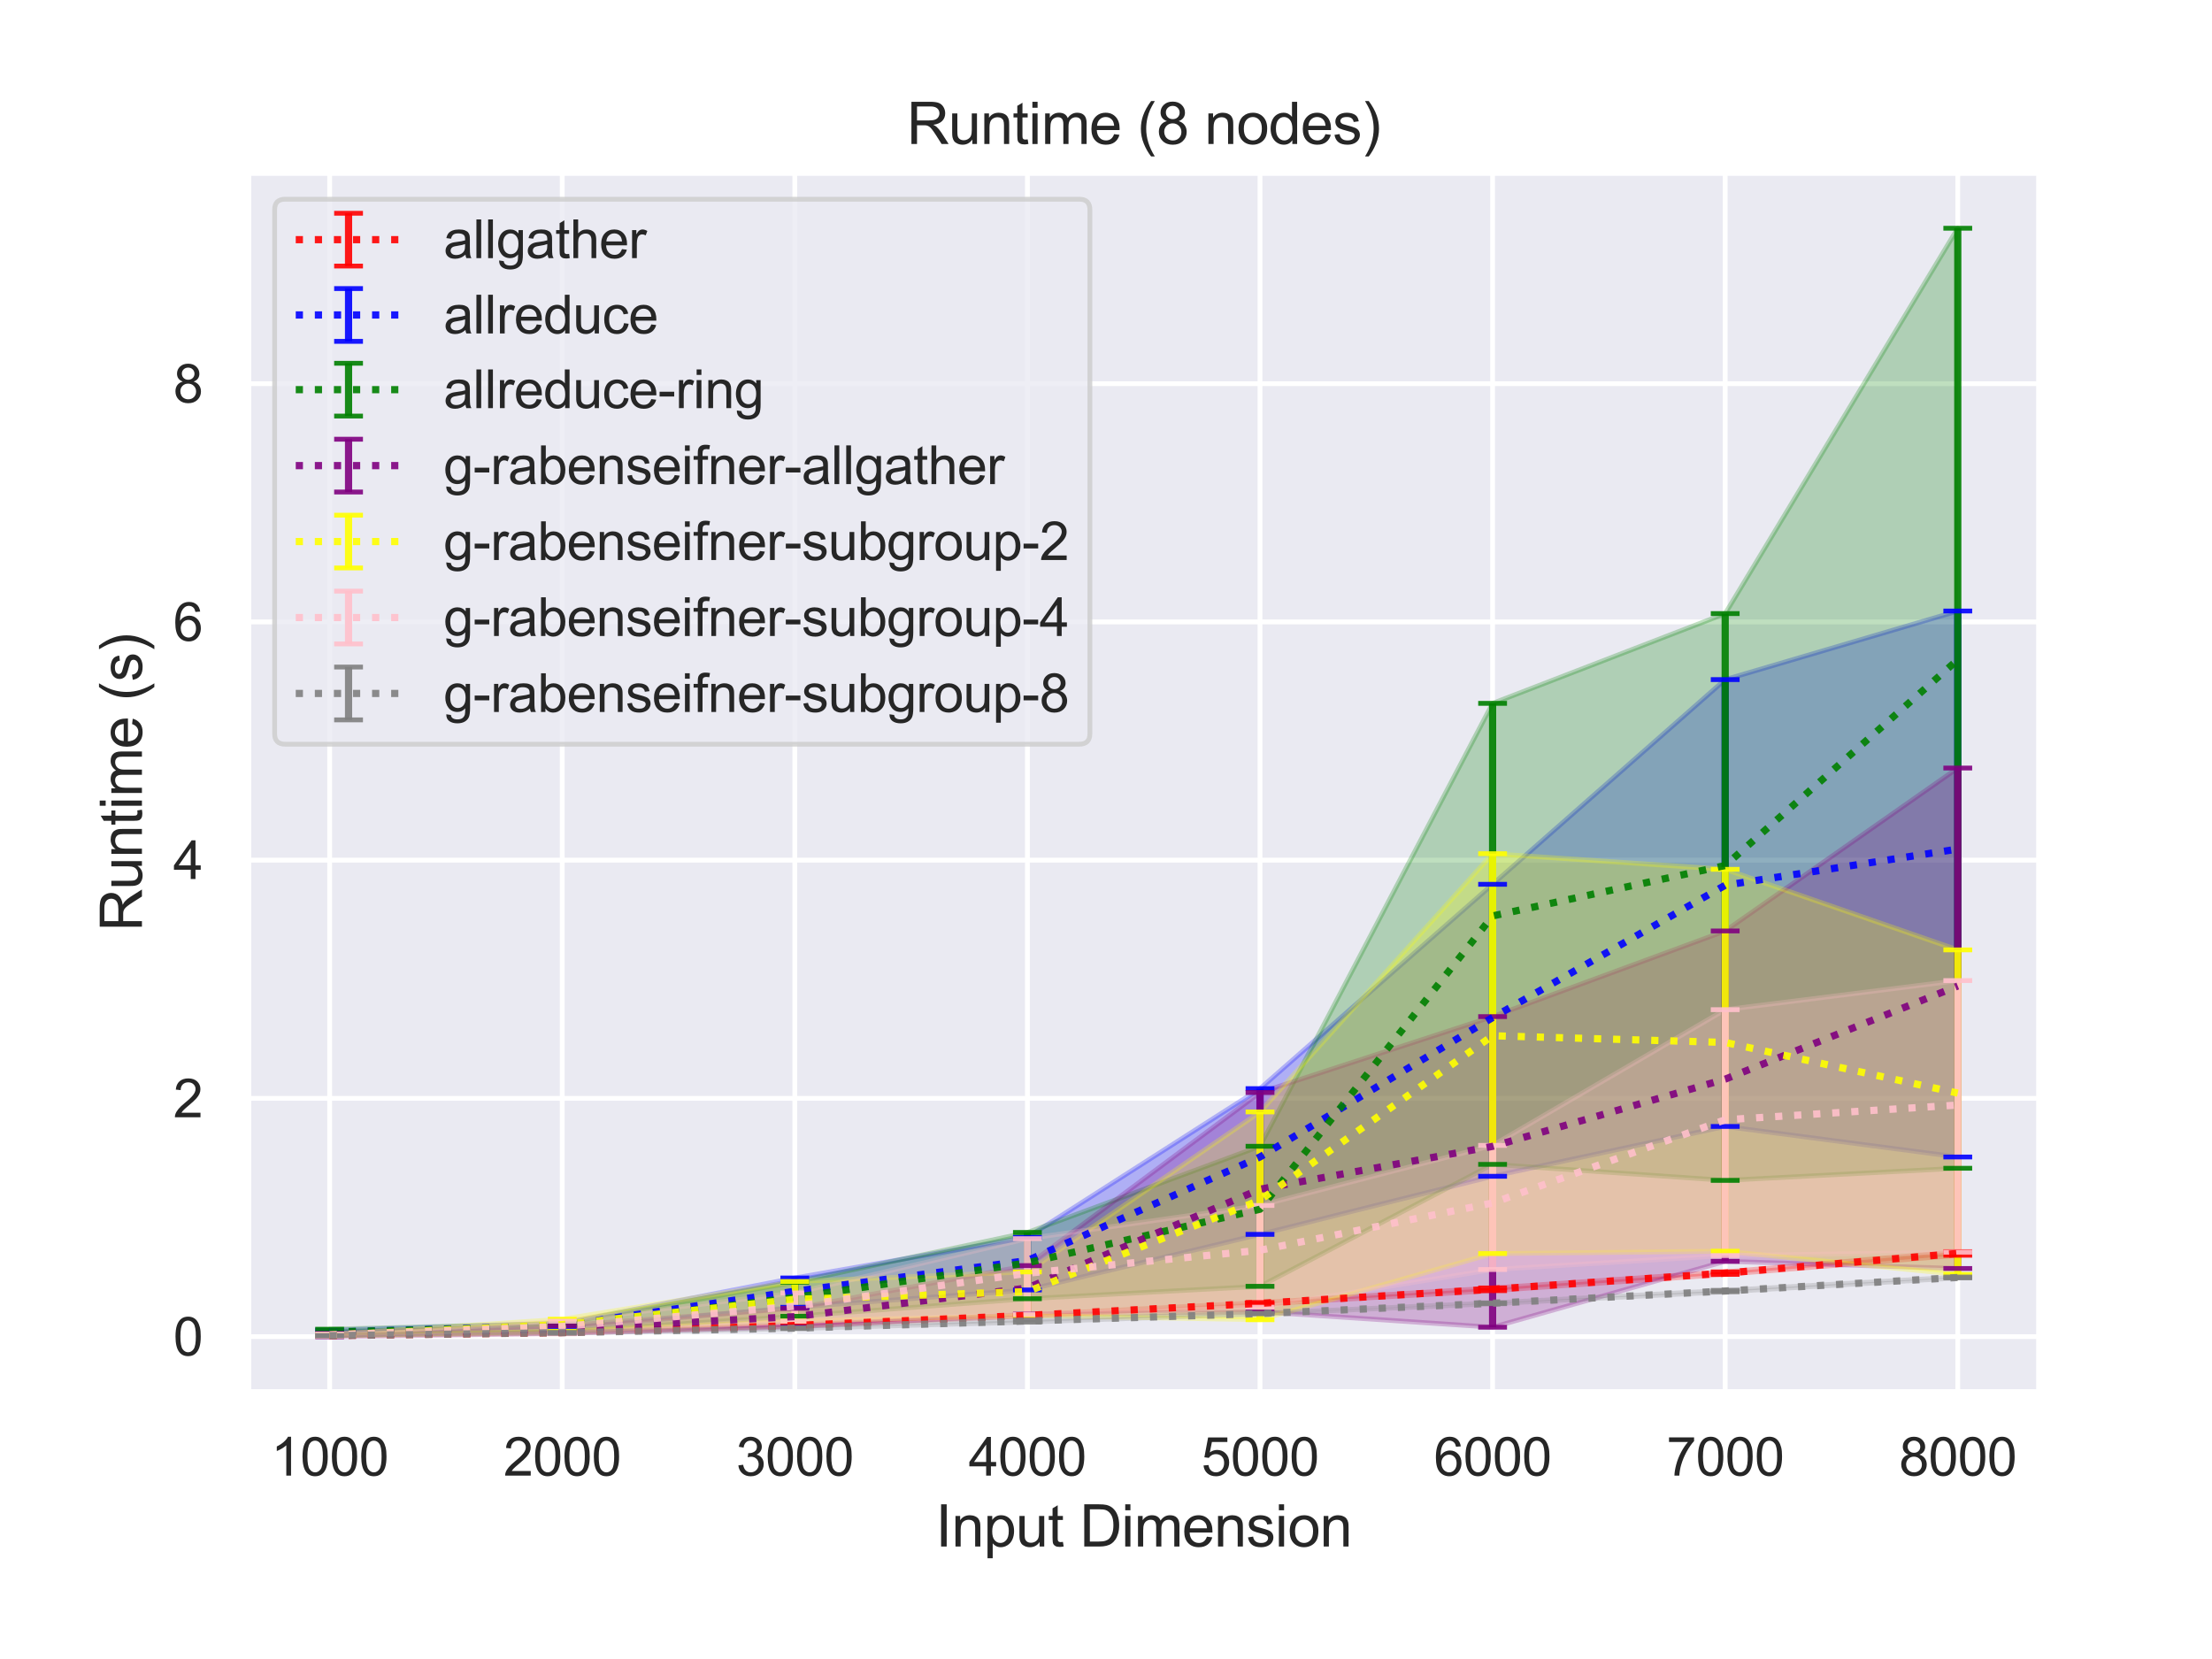 <?xml version="1.0" encoding="utf-8" standalone="no"?>
<!DOCTYPE svg PUBLIC "-//W3C//DTD SVG 1.1//EN"
  "http://www.w3.org/Graphics/SVG/1.1/DTD/svg11.dtd">
<svg height="345.6pt" version="1.1" viewBox="0 0 460.8 345.6" width="460.8pt" xmlns="http://www.w3.org/2000/svg" xmlns:xlink="http://www.w3.org/1999/xlink">
 <defs>
  <style type="text/css">*{stroke-linecap:butt;stroke-linejoin:round;}</style>
 </defs>
 <g id="figure_1">
  <g id="patch_1">
   <path d="M 0 345.6 
L 460.8 345.6 
L 460.8 0 
L 0 0 
z
" style="fill:#ffffff;"/>
  </g>
  <g id="axes_1">
   <g id="patch_2">
    <path d="M 51.71 290.02 
L 424.8 290.02 
L 424.8 36 
L 51.71 36 
z
" style="fill:#eaeaf2;"/>
   </g>
   <g id="matplotlib.axis_1">
    <g id="xtick_1">
     <g id="line2d_1">
      <path clip-path="url(#p9233bf6b86)" d="M 68.669 290.02 
L 68.669 36 
" style="fill:none;stroke:#ffffff;stroke-linecap:round;"/>
     </g>
     <g id="text_1">
      <!-- 1000 -->
      <g style="fill:#262626;" transform="translate(56.435 307.394)scale(0.11 -0.11)">
       <defs>
        <path d="M 2384 0 
L 1822 0 
L 1822 3584 
Q 1619 3391 1289 3197 
Q 959 3003 697 2906 
L 697 3450 
Q 1169 3672 1522 3987 
Q 1875 4303 2022 4600 
L 2384 4600 
L 2384 0 
z
" id="ArialMT-31" transform="scale(0.016)"/>
        <path d="M 266 2259 
Q 266 3072 433 3567 
Q 600 4063 929 4331 
Q 1259 4600 1759 4600 
Q 2128 4600 2406 4451 
Q 2684 4303 2865 4023 
Q 3047 3744 3150 3342 
Q 3253 2941 3253 2259 
Q 3253 1453 3087 958 
Q 2922 463 2592 192 
Q 2263 -78 1759 -78 
Q 1097 -78 719 397 
Q 266 969 266 2259 
z
M 844 2259 
Q 844 1131 1108 757 
Q 1372 384 1759 384 
Q 2147 384 2411 759 
Q 2675 1134 2675 2259 
Q 2675 3391 2411 3762 
Q 2147 4134 1753 4134 
Q 1366 4134 1134 3806 
Q 844 3388 844 2259 
z
" id="ArialMT-30" transform="scale(0.016)"/>
       </defs>
       <use xlink:href="#ArialMT-31"/>
       <use x="55.615" xlink:href="#ArialMT-30"/>
       <use x="111.23" xlink:href="#ArialMT-30"/>
       <use x="166.846" xlink:href="#ArialMT-30"/>
      </g>
     </g>
    </g>
    <g id="xtick_2">
     <g id="line2d_2">
      <path clip-path="url(#p9233bf6b86)" d="M 117.122 290.02 
L 117.122 36 
" style="fill:none;stroke:#ffffff;stroke-linecap:round;"/>
     </g>
     <g id="text_2">
      <!-- 2000 -->
      <g style="fill:#262626;" transform="translate(104.888 307.394)scale(0.11 -0.11)">
       <defs>
        <path d="M 3222 541 
L 3222 0 
L 194 0 
Q 188 203 259 391 
Q 375 700 629 1000 
Q 884 1300 1366 1694 
Q 2113 2306 2375 2664 
Q 2638 3022 2638 3341 
Q 2638 3675 2398 3904 
Q 2159 4134 1775 4134 
Q 1369 4134 1125 3890 
Q 881 3647 878 3216 
L 300 3275 
Q 359 3922 746 4261 
Q 1134 4600 1788 4600 
Q 2447 4600 2831 4234 
Q 3216 3869 3216 3328 
Q 3216 3053 3103 2787 
Q 2991 2522 2730 2228 
Q 2469 1934 1863 1422 
Q 1356 997 1212 845 
Q 1069 694 975 541 
L 3222 541 
z
" id="ArialMT-32" transform="scale(0.016)"/>
       </defs>
       <use xlink:href="#ArialMT-32"/>
       <use x="55.615" xlink:href="#ArialMT-30"/>
       <use x="111.23" xlink:href="#ArialMT-30"/>
       <use x="166.846" xlink:href="#ArialMT-30"/>
      </g>
     </g>
    </g>
    <g id="xtick_3">
     <g id="line2d_3">
      <path clip-path="url(#p9233bf6b86)" d="M 165.575 290.02 
L 165.575 36 
" style="fill:none;stroke:#ffffff;stroke-linecap:round;"/>
     </g>
     <g id="text_3">
      <!-- 3000 -->
      <g style="fill:#262626;" transform="translate(153.341 307.394)scale(0.11 -0.11)">
       <defs>
        <path d="M 269 1209 
L 831 1284 
Q 928 806 1161 595 
Q 1394 384 1728 384 
Q 2125 384 2398 659 
Q 2672 934 2672 1341 
Q 2672 1728 2419 1979 
Q 2166 2231 1775 2231 
Q 1616 2231 1378 2169 
L 1441 2663 
Q 1497 2656 1531 2656 
Q 1891 2656 2178 2843 
Q 2466 3031 2466 3422 
Q 2466 3731 2256 3934 
Q 2047 4138 1716 4138 
Q 1388 4138 1169 3931 
Q 950 3725 888 3313 
L 325 3413 
Q 428 3978 793 4289 
Q 1159 4600 1703 4600 
Q 2078 4600 2393 4439 
Q 2709 4278 2876 4000 
Q 3044 3722 3044 3409 
Q 3044 3113 2884 2869 
Q 2725 2625 2413 2481 
Q 2819 2388 3044 2092 
Q 3269 1797 3269 1353 
Q 3269 753 2831 336 
Q 2394 -81 1725 -81 
Q 1122 -81 723 278 
Q 325 638 269 1209 
z
" id="ArialMT-33" transform="scale(0.016)"/>
       </defs>
       <use xlink:href="#ArialMT-33"/>
       <use x="55.615" xlink:href="#ArialMT-30"/>
       <use x="111.23" xlink:href="#ArialMT-30"/>
       <use x="166.846" xlink:href="#ArialMT-30"/>
      </g>
     </g>
    </g>
    <g id="xtick_4">
     <g id="line2d_4">
      <path clip-path="url(#p9233bf6b86)" d="M 214.028 290.02 
L 214.028 36 
" style="fill:none;stroke:#ffffff;stroke-linecap:round;"/>
     </g>
     <g id="text_4">
      <!-- 4000 -->
      <g style="fill:#262626;" transform="translate(201.794 307.394)scale(0.11 -0.11)">
       <defs>
        <path d="M 2069 0 
L 2069 1097 
L 81 1097 
L 81 1613 
L 2172 4581 
L 2631 4581 
L 2631 1613 
L 3250 1613 
L 3250 1097 
L 2631 1097 
L 2631 0 
L 2069 0 
z
M 2069 1613 
L 2069 3678 
L 634 1613 
L 2069 1613 
z
" id="ArialMT-34" transform="scale(0.016)"/>
       </defs>
       <use xlink:href="#ArialMT-34"/>
       <use x="55.615" xlink:href="#ArialMT-30"/>
       <use x="111.23" xlink:href="#ArialMT-30"/>
       <use x="166.846" xlink:href="#ArialMT-30"/>
      </g>
     </g>
    </g>
    <g id="xtick_5">
     <g id="line2d_5">
      <path clip-path="url(#p9233bf6b86)" d="M 262.482 290.02 
L 262.482 36 
" style="fill:none;stroke:#ffffff;stroke-linecap:round;"/>
     </g>
     <g id="text_5">
      <!-- 5000 -->
      <g style="fill:#262626;" transform="translate(250.248 307.394)scale(0.11 -0.11)">
       <defs>
        <path d="M 266 1200 
L 856 1250 
Q 922 819 1161 601 
Q 1400 384 1738 384 
Q 2144 384 2425 690 
Q 2706 997 2706 1503 
Q 2706 1984 2436 2262 
Q 2166 2541 1728 2541 
Q 1456 2541 1237 2417 
Q 1019 2294 894 2097 
L 366 2166 
L 809 4519 
L 3088 4519 
L 3088 3981 
L 1259 3981 
L 1013 2750 
Q 1425 3038 1878 3038 
Q 2478 3038 2890 2622 
Q 3303 2206 3303 1553 
Q 3303 931 2941 478 
Q 2500 -78 1738 -78 
Q 1113 -78 717 272 
Q 322 622 266 1200 
z
" id="ArialMT-35" transform="scale(0.016)"/>
       </defs>
       <use xlink:href="#ArialMT-35"/>
       <use x="55.615" xlink:href="#ArialMT-30"/>
       <use x="111.23" xlink:href="#ArialMT-30"/>
       <use x="166.846" xlink:href="#ArialMT-30"/>
      </g>
     </g>
    </g>
    <g id="xtick_6">
     <g id="line2d_6">
      <path clip-path="url(#p9233bf6b86)" d="M 310.935 290.02 
L 310.935 36 
" style="fill:none;stroke:#ffffff;stroke-linecap:round;"/>
     </g>
     <g id="text_6">
      <!-- 6000 -->
      <g style="fill:#262626;" transform="translate(298.701 307.394)scale(0.11 -0.11)">
       <defs>
        <path d="M 3184 3459 
L 2625 3416 
Q 2550 3747 2413 3897 
Q 2184 4138 1850 4138 
Q 1581 4138 1378 3988 
Q 1113 3794 959 3422 
Q 806 3050 800 2363 
Q 1003 2672 1297 2822 
Q 1591 2972 1913 2972 
Q 2475 2972 2870 2558 
Q 3266 2144 3266 1488 
Q 3266 1056 3080 686 
Q 2894 316 2569 119 
Q 2244 -78 1831 -78 
Q 1128 -78 684 439 
Q 241 956 241 2144 
Q 241 3472 731 4075 
Q 1159 4600 1884 4600 
Q 2425 4600 2770 4297 
Q 3116 3994 3184 3459 
z
M 888 1484 
Q 888 1194 1011 928 
Q 1134 663 1356 523 
Q 1578 384 1822 384 
Q 2178 384 2434 671 
Q 2691 959 2691 1453 
Q 2691 1928 2437 2201 
Q 2184 2475 1800 2475 
Q 1419 2475 1153 2201 
Q 888 1928 888 1484 
z
" id="ArialMT-36" transform="scale(0.016)"/>
       </defs>
       <use xlink:href="#ArialMT-36"/>
       <use x="55.615" xlink:href="#ArialMT-30"/>
       <use x="111.23" xlink:href="#ArialMT-30"/>
       <use x="166.846" xlink:href="#ArialMT-30"/>
      </g>
     </g>
    </g>
    <g id="xtick_7">
     <g id="line2d_7">
      <path clip-path="url(#p9233bf6b86)" d="M 359.388 290.02 
L 359.388 36 
" style="fill:none;stroke:#ffffff;stroke-linecap:round;"/>
     </g>
     <g id="text_7">
      <!-- 7000 -->
      <g style="fill:#262626;" transform="translate(347.154 307.394)scale(0.11 -0.11)">
       <defs>
        <path d="M 303 3981 
L 303 4522 
L 3269 4522 
L 3269 4084 
Q 2831 3619 2401 2847 
Q 1972 2075 1738 1259 
Q 1569 684 1522 0 
L 944 0 
Q 953 541 1156 1306 
Q 1359 2072 1739 2783 
Q 2119 3494 2547 3981 
L 303 3981 
z
" id="ArialMT-37" transform="scale(0.016)"/>
       </defs>
       <use xlink:href="#ArialMT-37"/>
       <use x="55.615" xlink:href="#ArialMT-30"/>
       <use x="111.23" xlink:href="#ArialMT-30"/>
       <use x="166.846" xlink:href="#ArialMT-30"/>
      </g>
     </g>
    </g>
    <g id="xtick_8">
     <g id="line2d_8">
      <path clip-path="url(#p9233bf6b86)" d="M 407.841 290.02 
L 407.841 36 
" style="fill:none;stroke:#ffffff;stroke-linecap:round;"/>
     </g>
     <g id="text_8">
      <!-- 8000 -->
      <g style="fill:#262626;" transform="translate(395.607 307.394)scale(0.11 -0.11)">
       <defs>
        <path d="M 1131 2484 
Q 781 2613 612 2850 
Q 444 3088 444 3419 
Q 444 3919 803 4259 
Q 1163 4600 1759 4600 
Q 2359 4600 2725 4251 
Q 3091 3903 3091 3403 
Q 3091 3084 2923 2848 
Q 2756 2613 2416 2484 
Q 2838 2347 3058 2040 
Q 3278 1734 3278 1309 
Q 3278 722 2862 322 
Q 2447 -78 1769 -78 
Q 1091 -78 675 323 
Q 259 725 259 1325 
Q 259 1772 486 2073 
Q 713 2375 1131 2484 
z
M 1019 3438 
Q 1019 3113 1228 2906 
Q 1438 2700 1772 2700 
Q 2097 2700 2305 2904 
Q 2513 3109 2513 3406 
Q 2513 3716 2298 3927 
Q 2084 4138 1766 4138 
Q 1444 4138 1231 3931 
Q 1019 3725 1019 3438 
z
M 838 1322 
Q 838 1081 952 856 
Q 1066 631 1291 507 
Q 1516 384 1775 384 
Q 2178 384 2440 643 
Q 2703 903 2703 1303 
Q 2703 1709 2433 1975 
Q 2163 2241 1756 2241 
Q 1359 2241 1098 1978 
Q 838 1716 838 1322 
z
" id="ArialMT-38" transform="scale(0.016)"/>
       </defs>
       <use xlink:href="#ArialMT-38"/>
       <use x="55.615" xlink:href="#ArialMT-30"/>
       <use x="111.23" xlink:href="#ArialMT-30"/>
       <use x="166.846" xlink:href="#ArialMT-30"/>
      </g>
     </g>
    </g>
    <g id="text_9">
     <!-- Input Dimension -->
     <g style="fill:#262626;" transform="translate(194.901 322.169)scale(0.12 -0.12)">
      <defs>
       <path d="M 597 0 
L 597 4581 
L 1203 4581 
L 1203 0 
L 597 0 
z
" id="ArialMT-49" transform="scale(0.016)"/>
       <path d="M 422 0 
L 422 3319 
L 928 3319 
L 928 2847 
Q 1294 3394 1984 3394 
Q 2284 3394 2536 3286 
Q 2788 3178 2913 3003 
Q 3038 2828 3088 2588 
Q 3119 2431 3119 2041 
L 3119 0 
L 2556 0 
L 2556 2019 
Q 2556 2363 2490 2533 
Q 2425 2703 2258 2804 
Q 2091 2906 1866 2906 
Q 1506 2906 1245 2678 
Q 984 2450 984 1813 
L 984 0 
L 422 0 
z
" id="ArialMT-6e" transform="scale(0.016)"/>
       <path d="M 422 -1272 
L 422 3319 
L 934 3319 
L 934 2888 
Q 1116 3141 1344 3267 
Q 1572 3394 1897 3394 
Q 2322 3394 2647 3175 
Q 2972 2956 3137 2557 
Q 3303 2159 3303 1684 
Q 3303 1175 3120 767 
Q 2938 359 2589 142 
Q 2241 -75 1856 -75 
Q 1575 -75 1351 44 
Q 1128 163 984 344 
L 984 -1272 
L 422 -1272 
z
M 931 1641 
Q 931 1000 1190 694 
Q 1450 388 1819 388 
Q 2194 388 2461 705 
Q 2728 1022 2728 1688 
Q 2728 2322 2467 2637 
Q 2206 2953 1844 2953 
Q 1484 2953 1207 2617 
Q 931 2281 931 1641 
z
" id="ArialMT-70" transform="scale(0.016)"/>
       <path d="M 2597 0 
L 2597 488 
Q 2209 -75 1544 -75 
Q 1250 -75 995 37 
Q 741 150 617 320 
Q 494 491 444 738 
Q 409 903 409 1263 
L 409 3319 
L 972 3319 
L 972 1478 
Q 972 1038 1006 884 
Q 1059 663 1231 536 
Q 1403 409 1656 409 
Q 1909 409 2131 539 
Q 2353 669 2445 892 
Q 2538 1116 2538 1541 
L 2538 3319 
L 3100 3319 
L 3100 0 
L 2597 0 
z
" id="ArialMT-75" transform="scale(0.016)"/>
       <path d="M 1650 503 
L 1731 6 
Q 1494 -44 1306 -44 
Q 1000 -44 831 53 
Q 663 150 594 308 
Q 525 466 525 972 
L 525 2881 
L 113 2881 
L 113 3319 
L 525 3319 
L 525 4141 
L 1084 4478 
L 1084 3319 
L 1650 3319 
L 1650 2881 
L 1084 2881 
L 1084 941 
Q 1084 700 1114 631 
Q 1144 563 1211 522 
Q 1278 481 1403 481 
Q 1497 481 1650 503 
z
" id="ArialMT-74" transform="scale(0.016)"/>
       <path id="ArialMT-20" transform="scale(0.016)"/>
       <path d="M 494 0 
L 494 4581 
L 2072 4581 
Q 2606 4581 2888 4516 
Q 3281 4425 3559 4188 
Q 3922 3881 4101 3404 
Q 4281 2928 4281 2316 
Q 4281 1794 4159 1391 
Q 4038 988 3847 723 
Q 3656 459 3429 307 
Q 3203 156 2883 78 
Q 2563 0 2147 0 
L 494 0 
z
M 1100 541 
L 2078 541 
Q 2531 541 2789 625 
Q 3047 709 3200 863 
Q 3416 1078 3536 1442 
Q 3656 1806 3656 2325 
Q 3656 3044 3420 3430 
Q 3184 3816 2847 3947 
Q 2603 4041 2063 4041 
L 1100 4041 
L 1100 541 
z
" id="ArialMT-44" transform="scale(0.016)"/>
       <path d="M 425 3934 
L 425 4581 
L 988 4581 
L 988 3934 
L 425 3934 
z
M 425 0 
L 425 3319 
L 988 3319 
L 988 0 
L 425 0 
z
" id="ArialMT-69" transform="scale(0.016)"/>
       <path d="M 422 0 
L 422 3319 
L 925 3319 
L 925 2853 
Q 1081 3097 1340 3245 
Q 1600 3394 1931 3394 
Q 2300 3394 2536 3241 
Q 2772 3088 2869 2813 
Q 3263 3394 3894 3394 
Q 4388 3394 4653 3120 
Q 4919 2847 4919 2278 
L 4919 0 
L 4359 0 
L 4359 2091 
Q 4359 2428 4304 2576 
Q 4250 2725 4106 2815 
Q 3963 2906 3769 2906 
Q 3419 2906 3187 2673 
Q 2956 2441 2956 1928 
L 2956 0 
L 2394 0 
L 2394 2156 
Q 2394 2531 2256 2718 
Q 2119 2906 1806 2906 
Q 1569 2906 1367 2781 
Q 1166 2656 1075 2415 
Q 984 2175 984 1722 
L 984 0 
L 422 0 
z
" id="ArialMT-6d" transform="scale(0.016)"/>
       <path d="M 2694 1069 
L 3275 997 
Q 3138 488 2766 206 
Q 2394 -75 1816 -75 
Q 1088 -75 661 373 
Q 234 822 234 1631 
Q 234 2469 665 2931 
Q 1097 3394 1784 3394 
Q 2450 3394 2872 2941 
Q 3294 2488 3294 1666 
Q 3294 1616 3291 1516 
L 816 1516 
Q 847 969 1125 678 
Q 1403 388 1819 388 
Q 2128 388 2347 550 
Q 2566 713 2694 1069 
z
M 847 1978 
L 2700 1978 
Q 2663 2397 2488 2606 
Q 2219 2931 1791 2931 
Q 1403 2931 1139 2672 
Q 875 2413 847 1978 
z
" id="ArialMT-65" transform="scale(0.016)"/>
       <path d="M 197 991 
L 753 1078 
Q 800 744 1014 566 
Q 1228 388 1613 388 
Q 2000 388 2187 545 
Q 2375 703 2375 916 
Q 2375 1106 2209 1216 
Q 2094 1291 1634 1406 
Q 1016 1563 777 1677 
Q 538 1791 414 1992 
Q 291 2194 291 2438 
Q 291 2659 392 2848 
Q 494 3038 669 3163 
Q 800 3259 1026 3326 
Q 1253 3394 1513 3394 
Q 1903 3394 2198 3281 
Q 2494 3169 2634 2976 
Q 2775 2784 2828 2463 
L 2278 2388 
Q 2241 2644 2061 2787 
Q 1881 2931 1553 2931 
Q 1166 2931 1000 2803 
Q 834 2675 834 2503 
Q 834 2394 903 2306 
Q 972 2216 1119 2156 
Q 1203 2125 1616 2013 
Q 2213 1853 2448 1751 
Q 2684 1650 2818 1456 
Q 2953 1263 2953 975 
Q 2953 694 2789 445 
Q 2625 197 2315 61 
Q 2006 -75 1616 -75 
Q 969 -75 630 194 
Q 291 463 197 991 
z
" id="ArialMT-73" transform="scale(0.016)"/>
       <path d="M 213 1659 
Q 213 2581 725 3025 
Q 1153 3394 1769 3394 
Q 2453 3394 2887 2945 
Q 3322 2497 3322 1706 
Q 3322 1066 3130 698 
Q 2938 331 2570 128 
Q 2203 -75 1769 -75 
Q 1072 -75 642 372 
Q 213 819 213 1659 
z
M 791 1659 
Q 791 1022 1069 705 
Q 1347 388 1769 388 
Q 2188 388 2466 706 
Q 2744 1025 2744 1678 
Q 2744 2294 2464 2611 
Q 2184 2928 1769 2928 
Q 1347 2928 1069 2612 
Q 791 2297 791 1659 
z
" id="ArialMT-6f" transform="scale(0.016)"/>
      </defs>
      <use xlink:href="#ArialMT-49"/>
      <use x="27.783" xlink:href="#ArialMT-6e"/>
      <use x="83.398" xlink:href="#ArialMT-70"/>
      <use x="139.014" xlink:href="#ArialMT-75"/>
      <use x="194.629" xlink:href="#ArialMT-74"/>
      <use x="222.412" xlink:href="#ArialMT-20"/>
      <use x="250.195" xlink:href="#ArialMT-44"/>
      <use x="322.412" xlink:href="#ArialMT-69"/>
      <use x="344.629" xlink:href="#ArialMT-6d"/>
      <use x="427.93" xlink:href="#ArialMT-65"/>
      <use x="483.545" xlink:href="#ArialMT-6e"/>
      <use x="539.16" xlink:href="#ArialMT-73"/>
      <use x="589.16" xlink:href="#ArialMT-69"/>
      <use x="611.377" xlink:href="#ArialMT-6f"/>
      <use x="666.992" xlink:href="#ArialMT-6e"/>
     </g>
    </g>
   </g>
   <g id="matplotlib.axis_2">
    <g id="ytick_1">
     <g id="line2d_9">
      <path clip-path="url(#p9233bf6b86)" d="M 51.71 278.44 
L 424.8 278.44 
" style="fill:none;stroke:#ffffff;stroke-linecap:round;"/>
     </g>
     <g id="text_10">
      <!-- 0 -->
      <g style="fill:#262626;" transform="translate(36.093 282.377)scale(0.11 -0.11)">
       <use xlink:href="#ArialMT-30"/>
      </g>
     </g>
    </g>
    <g id="ytick_2">
     <g id="line2d_10">
      <path clip-path="url(#p9233bf6b86)" d="M 51.71 228.811 
L 424.8 228.811 
" style="fill:none;stroke:#ffffff;stroke-linecap:round;"/>
     </g>
     <g id="text_11">
      <!-- 2 -->
      <g style="fill:#262626;" transform="translate(36.093 232.748)scale(0.11 -0.11)">
       <use xlink:href="#ArialMT-32"/>
      </g>
     </g>
    </g>
    <g id="ytick_3">
     <g id="line2d_11">
      <path clip-path="url(#p9233bf6b86)" d="M 51.71 179.182 
L 424.8 179.182 
" style="fill:none;stroke:#ffffff;stroke-linecap:round;"/>
     </g>
     <g id="text_12">
      <!-- 4 -->
      <g style="fill:#262626;" transform="translate(36.093 183.119)scale(0.11 -0.11)">
       <use xlink:href="#ArialMT-34"/>
      </g>
     </g>
    </g>
    <g id="ytick_4">
     <g id="line2d_12">
      <path clip-path="url(#p9233bf6b86)" d="M 51.71 129.553 
L 424.8 129.553 
" style="fill:none;stroke:#ffffff;stroke-linecap:round;"/>
     </g>
     <g id="text_13">
      <!-- 6 -->
      <g style="fill:#262626;" transform="translate(36.093 133.49)scale(0.11 -0.11)">
       <use xlink:href="#ArialMT-36"/>
      </g>
     </g>
    </g>
    <g id="ytick_5">
     <g id="line2d_13">
      <path clip-path="url(#p9233bf6b86)" d="M 51.71 79.924 
L 424.8 79.924 
" style="fill:none;stroke:#ffffff;stroke-linecap:round;"/>
     </g>
     <g id="text_14">
      <!-- 8 -->
      <g style="fill:#262626;" transform="translate(36.093 83.861)scale(0.11 -0.11)">
       <use xlink:href="#ArialMT-38"/>
      </g>
     </g>
    </g>
    <g id="text_15">
     <!-- Runtime (s) -->
     <g style="fill:#262626;" transform="translate(29.567 194.013)rotate(-90)scale(0.12 -0.12)">
      <defs>
       <path d="M 503 0 
L 503 4581 
L 2534 4581 
Q 3147 4581 3465 4457 
Q 3784 4334 3975 4021 
Q 4166 3709 4166 3331 
Q 4166 2844 3850 2509 
Q 3534 2175 2875 2084 
Q 3116 1969 3241 1856 
Q 3506 1613 3744 1247 
L 4541 0 
L 3778 0 
L 3172 953 
Q 2906 1366 2734 1584 
Q 2563 1803 2427 1890 
Q 2291 1978 2150 2013 
Q 2047 2034 1813 2034 
L 1109 2034 
L 1109 0 
L 503 0 
z
M 1109 2559 
L 2413 2559 
Q 2828 2559 3062 2645 
Q 3297 2731 3419 2920 
Q 3541 3109 3541 3331 
Q 3541 3656 3305 3865 
Q 3069 4075 2559 4075 
L 1109 4075 
L 1109 2559 
z
" id="ArialMT-52" transform="scale(0.016)"/>
       <path d="M 1497 -1347 
Q 1031 -759 709 28 
Q 388 816 388 1659 
Q 388 2403 628 3084 
Q 909 3875 1497 4659 
L 1900 4659 
Q 1522 4009 1400 3731 
Q 1209 3300 1100 2831 
Q 966 2247 966 1656 
Q 966 153 1900 -1347 
L 1497 -1347 
z
" id="ArialMT-28" transform="scale(0.016)"/>
       <path d="M 791 -1347 
L 388 -1347 
Q 1322 153 1322 1656 
Q 1322 2244 1188 2822 
Q 1081 3291 891 3722 
Q 769 4003 388 4659 
L 791 4659 
Q 1378 3875 1659 3084 
Q 1900 2403 1900 1659 
Q 1900 816 1576 28 
Q 1253 -759 791 -1347 
z
" id="ArialMT-29" transform="scale(0.016)"/>
      </defs>
      <use xlink:href="#ArialMT-52"/>
      <use x="72.217" xlink:href="#ArialMT-75"/>
      <use x="127.832" xlink:href="#ArialMT-6e"/>
      <use x="183.447" xlink:href="#ArialMT-74"/>
      <use x="211.23" xlink:href="#ArialMT-69"/>
      <use x="233.447" xlink:href="#ArialMT-6d"/>
      <use x="316.748" xlink:href="#ArialMT-65"/>
      <use x="372.363" xlink:href="#ArialMT-20"/>
      <use x="400.146" xlink:href="#ArialMT-28"/>
      <use x="433.447" xlink:href="#ArialMT-73"/>
      <use x="483.447" xlink:href="#ArialMT-29"/>
     </g>
    </g>
   </g>
   <g id="PolyCollection_1">
    <defs>
     <path d="M 68.669 -67.375 
L 68.669 -67.371 
L 117.122 -67.987 
L 165.575 -69.401 
L 214.028 -71.473 
L 262.482 -73.919 
L 310.935 -76.734 
L 359.388 -80.121 
L 407.841 -84.109 
L 407.841 -84.854 
L 407.841 -84.854 
L 359.388 -80.641 
L 310.935 -77.294 
L 262.482 -74.261 
L 214.028 -71.684 
L 165.575 -69.553 
L 117.122 -68.009 
L 68.669 -67.375 
z
" id="m928da8787a" style="stroke:#ff0000;stroke-opacity:0.25;"/>
    </defs>
    <g clip-path="url(#p9233bf6b86)">
     <use style="fill:#ff0000;fill-opacity:0.25;stroke:#ff0000;stroke-opacity:0.25;" x="0" xlink:href="#m928da8787a" y="345.6"/>
    </g>
   </g>
   <g id="PolyCollection_2">
    <defs>
     <path d="M 68.669 -68.505 
L 68.669 -67.321 
L 117.122 -68.882 
L 165.575 -73.261 
L 214.028 -76.877 
L 262.482 -88.462 
L 310.935 -100.557 
L 359.388 -110.945 
L 407.841 -104.576 
L 407.841 -218.316 
L 407.841 -218.316 
L 359.388 -204.029 
L 310.935 -161.385 
L 262.482 -118.817 
L 214.028 -87.851 
L 165.575 -79.373 
L 117.122 -69.909 
L 68.669 -68.505 
z
" id="m50c2dbfa05" style="stroke:#0000ff;stroke-opacity:0.25;"/>
    </defs>
    <g clip-path="url(#p9233bf6b86)">
     <use style="fill:#0000ff;fill-opacity:0.25;stroke:#0000ff;stroke-opacity:0.25;" x="0" xlink:href="#m50c2dbfa05" y="345.6"/>
    </g>
   </g>
   <g id="PolyCollection_3">
    <defs>
     <path d="M 68.669 -68.695 
L 68.669 -67.404 
L 117.122 -68.204 
L 165.575 -71.389 
L 214.028 -75.053 
L 262.482 -77.635 
L 310.935 -103.044 
L 359.388 -99.705 
L 407.841 -102.228 
L 407.841 -298.054 
L 407.841 -298.054 
L 359.388 -217.779 
L 310.935 -199.079 
L 262.482 -106.817 
L 214.028 -88.853 
L 165.575 -78.505 
L 117.122 -69.937 
L 68.669 -68.695 
z
" id="m814b620244" style="stroke:#008000;stroke-opacity:0.25;"/>
    </defs>
    <g clip-path="url(#p9233bf6b86)">
     <use style="fill:#008000;fill-opacity:0.25;stroke:#008000;stroke-opacity:0.25;" x="0" xlink:href="#m814b620244" y="345.6"/>
    </g>
   </g>
   <g id="PolyCollection_4">
    <defs>
     <path d="M 68.669 -67.836 
L 68.669 -67.126 
L 117.122 -67.829 
L 165.575 -69.184 
L 214.028 -71.839 
L 262.482 -72.345 
L 310.935 -69.113 
L 359.388 -82.84 
L 407.841 -81.349 
L 407.841 -185.602 
L 407.841 -185.602 
L 359.388 -151.661 
L 310.935 -133.823 
L 262.482 -118.016 
L 214.028 -81.955 
L 165.575 -73.045 
L 117.122 -69.436 
L 68.669 -67.836 
z
" id="m7635fa0d4d" style="stroke:#800080;stroke-opacity:0.25;"/>
    </defs>
    <g clip-path="url(#p9233bf6b86)">
     <use style="fill:#800080;fill-opacity:0.25;stroke:#800080;stroke-opacity:0.25;" x="0" xlink:href="#m7635fa0d4d" y="345.6"/>
    </g>
   </g>
   <g id="PolyCollection_5">
    <defs>
     <path d="M 68.669 -67.594 
L 68.669 -67.33 
L 117.122 -68.28 
L 165.575 -70.388 
L 214.028 -71.545 
L 262.482 -70.675 
L 310.935 -84.463 
L 359.388 -84.949 
L 407.841 -80.111 
L 407.841 -147.723 
L 407.841 -147.723 
L 359.388 -164.504 
L 310.935 -167.759 
L 262.482 -113.963 
L 214.028 -80.642 
L 165.575 -78.646 
L 117.122 -70.787 
L 68.669 -67.594 
z
" id="m256a531bce" style="stroke:#ffff00;stroke-opacity:0.25;"/>
    </defs>
    <g clip-path="url(#p9233bf6b86)">
     <use style="fill:#ffff00;fill-opacity:0.25;stroke:#ffff00;stroke-opacity:0.25;" x="0" xlink:href="#m256a531bce" y="345.6"/>
    </g>
   </g>
   <g id="PolyCollection_6">
    <defs>
     <path d="M 68.669 -67.699 
L 68.669 -67.265 
L 117.122 -67.748 
L 165.575 -70.363 
L 214.028 -71.772 
L 262.482 -73.284 
L 310.935 -81.136 
L 359.388 -84.045 
L 407.841 -84.752 
L 407.841 -141.329 
L 407.841 -141.329 
L 359.388 -135.265 
L 310.935 -106.992 
L 262.482 -94.48 
L 214.028 -87.571 
L 165.575 -76.265 
L 117.122 -70.373 
L 68.669 -67.699 
z
" id="m77b5feddb9" style="stroke:#ffc0cb;stroke-opacity:0.25;"/>
    </defs>
    <g clip-path="url(#p9233bf6b86)">
     <use style="fill:#ffc0cb;fill-opacity:0.25;stroke:#ffc0cb;stroke-opacity:0.25;" x="0" xlink:href="#m77b5feddb9" y="345.6"/>
    </g>
   </g>
   <g id="PolyCollection_7">
    <defs>
     <path d="M 68.669 -67.361 
L 68.669 -67.357 
L 117.122 -67.848 
L 165.575 -68.834 
L 214.028 -70.181 
L 262.482 -71.913 
L 310.935 -74.017 
L 359.388 -76.498 
L 407.841 -79.387 
L 407.841 -79.575 
L 407.841 -79.575 
L 359.388 -76.788 
L 310.935 -74.186 
L 262.482 -71.987 
L 214.028 -70.607 
L 165.575 -68.964 
L 117.122 -68.039 
L 68.669 -67.361 
z
" id="m7771a88f42" style="stroke:#808080;stroke-opacity:0.25;"/>
    </defs>
    <g clip-path="url(#p9233bf6b86)">
     <use style="fill:#808080;fill-opacity:0.25;stroke:#808080;stroke-opacity:0.25;" x="0" xlink:href="#m7771a88f42" y="345.6"/>
    </g>
   </g>
   <g id="LineCollection_1">
    <path clip-path="url(#p9233bf6b86)" d="M 68.669 278.229 
L 68.669 278.225 
" style="fill:none;stroke:#ff0000;stroke-opacity:0.9;stroke-width:1.5;"/>
    <path clip-path="url(#p9233bf6b86)" d="M 117.122 277.613 
L 117.122 277.591 
" style="fill:none;stroke:#ff0000;stroke-opacity:0.9;stroke-width:1.5;"/>
    <path clip-path="url(#p9233bf6b86)" d="M 165.575 276.199 
L 165.575 276.047 
" style="fill:none;stroke:#ff0000;stroke-opacity:0.9;stroke-width:1.5;"/>
    <path clip-path="url(#p9233bf6b86)" d="M 214.028 274.127 
L 214.028 273.916 
" style="fill:none;stroke:#ff0000;stroke-opacity:0.9;stroke-width:1.5;"/>
    <path clip-path="url(#p9233bf6b86)" d="M 262.482 271.681 
L 262.482 271.339 
" style="fill:none;stroke:#ff0000;stroke-opacity:0.9;stroke-width:1.5;"/>
    <path clip-path="url(#p9233bf6b86)" d="M 310.935 268.866 
L 310.935 268.306 
" style="fill:none;stroke:#ff0000;stroke-opacity:0.9;stroke-width:1.5;"/>
    <path clip-path="url(#p9233bf6b86)" d="M 359.388 265.479 
L 359.388 264.959 
" style="fill:none;stroke:#ff0000;stroke-opacity:0.9;stroke-width:1.5;"/>
    <path clip-path="url(#p9233bf6b86)" d="M 407.841 261.491 
L 407.841 260.746 
" style="fill:none;stroke:#ff0000;stroke-opacity:0.9;stroke-width:1.5;"/>
   </g>
   <g id="LineCollection_2">
    <path clip-path="url(#p9233bf6b86)" d="M 68.669 278.279 
L 68.669 277.095 
" style="fill:none;stroke:#0000ff;stroke-opacity:0.9;stroke-width:1.5;"/>
    <path clip-path="url(#p9233bf6b86)" d="M 117.122 276.718 
L 117.122 275.691 
" style="fill:none;stroke:#0000ff;stroke-opacity:0.9;stroke-width:1.5;"/>
    <path clip-path="url(#p9233bf6b86)" d="M 165.575 272.339 
L 165.575 266.227 
" style="fill:none;stroke:#0000ff;stroke-opacity:0.9;stroke-width:1.5;"/>
    <path clip-path="url(#p9233bf6b86)" d="M 214.028 268.723 
L 214.028 257.749 
" style="fill:none;stroke:#0000ff;stroke-opacity:0.9;stroke-width:1.5;"/>
    <path clip-path="url(#p9233bf6b86)" d="M 262.482 257.138 
L 262.482 226.783 
" style="fill:none;stroke:#0000ff;stroke-opacity:0.9;stroke-width:1.5;"/>
    <path clip-path="url(#p9233bf6b86)" d="M 310.935 245.043 
L 310.935 184.215 
" style="fill:none;stroke:#0000ff;stroke-opacity:0.9;stroke-width:1.5;"/>
    <path clip-path="url(#p9233bf6b86)" d="M 359.388 234.655 
L 359.388 141.571 
" style="fill:none;stroke:#0000ff;stroke-opacity:0.9;stroke-width:1.5;"/>
    <path clip-path="url(#p9233bf6b86)" d="M 407.841 241.024 
L 407.841 127.284 
" style="fill:none;stroke:#0000ff;stroke-opacity:0.9;stroke-width:1.5;"/>
   </g>
   <g id="LineCollection_3">
    <path clip-path="url(#p9233bf6b86)" d="M 68.669 278.196 
L 68.669 276.905 
" style="fill:none;stroke:#008000;stroke-opacity:0.9;stroke-width:1.5;"/>
    <path clip-path="url(#p9233bf6b86)" d="M 117.122 277.396 
L 117.122 275.663 
" style="fill:none;stroke:#008000;stroke-opacity:0.9;stroke-width:1.5;"/>
    <path clip-path="url(#p9233bf6b86)" d="M 165.575 274.211 
L 165.575 267.095 
" style="fill:none;stroke:#008000;stroke-opacity:0.9;stroke-width:1.5;"/>
    <path clip-path="url(#p9233bf6b86)" d="M 214.028 270.547 
L 214.028 256.747 
" style="fill:none;stroke:#008000;stroke-opacity:0.9;stroke-width:1.5;"/>
    <path clip-path="url(#p9233bf6b86)" d="M 262.482 267.965 
L 262.482 238.783 
" style="fill:none;stroke:#008000;stroke-opacity:0.9;stroke-width:1.5;"/>
    <path clip-path="url(#p9233bf6b86)" d="M 310.935 242.556 
L 310.935 146.521 
" style="fill:none;stroke:#008000;stroke-opacity:0.9;stroke-width:1.5;"/>
    <path clip-path="url(#p9233bf6b86)" d="M 359.388 245.895 
L 359.388 127.821 
" style="fill:none;stroke:#008000;stroke-opacity:0.9;stroke-width:1.5;"/>
    <path clip-path="url(#p9233bf6b86)" d="M 407.841 243.372 
L 407.841 47.546 
" style="fill:none;stroke:#008000;stroke-opacity:0.9;stroke-width:1.5;"/>
   </g>
   <g id="LineCollection_4">
    <path clip-path="url(#p9233bf6b86)" d="M 68.669 278.474 
L 68.669 277.764 
" style="fill:none;stroke:#800080;stroke-opacity:0.9;stroke-width:1.5;"/>
    <path clip-path="url(#p9233bf6b86)" d="M 117.122 277.771 
L 117.122 276.164 
" style="fill:none;stroke:#800080;stroke-opacity:0.9;stroke-width:1.5;"/>
    <path clip-path="url(#p9233bf6b86)" d="M 165.575 276.416 
L 165.575 272.555 
" style="fill:none;stroke:#800080;stroke-opacity:0.9;stroke-width:1.5;"/>
    <path clip-path="url(#p9233bf6b86)" d="M 214.028 273.761 
L 214.028 263.645 
" style="fill:none;stroke:#800080;stroke-opacity:0.9;stroke-width:1.5;"/>
    <path clip-path="url(#p9233bf6b86)" d="M 262.482 273.255 
L 262.482 227.584 
" style="fill:none;stroke:#800080;stroke-opacity:0.9;stroke-width:1.5;"/>
    <path clip-path="url(#p9233bf6b86)" d="M 310.935 276.487 
L 310.935 211.777 
" style="fill:none;stroke:#800080;stroke-opacity:0.9;stroke-width:1.5;"/>
    <path clip-path="url(#p9233bf6b86)" d="M 359.388 262.76 
L 359.388 193.939 
" style="fill:none;stroke:#800080;stroke-opacity:0.9;stroke-width:1.5;"/>
    <path clip-path="url(#p9233bf6b86)" d="M 407.841 264.251 
L 407.841 159.998 
" style="fill:none;stroke:#800080;stroke-opacity:0.9;stroke-width:1.5;"/>
   </g>
   <g id="LineCollection_5">
    <path clip-path="url(#p9233bf6b86)" d="M 68.669 278.27 
L 68.669 278.006 
" style="fill:none;stroke:#ffff00;stroke-opacity:0.9;stroke-width:1.5;"/>
    <path clip-path="url(#p9233bf6b86)" d="M 117.122 277.32 
L 117.122 274.813 
" style="fill:none;stroke:#ffff00;stroke-opacity:0.9;stroke-width:1.5;"/>
    <path clip-path="url(#p9233bf6b86)" d="M 165.575 275.212 
L 165.575 266.954 
" style="fill:none;stroke:#ffff00;stroke-opacity:0.9;stroke-width:1.5;"/>
    <path clip-path="url(#p9233bf6b86)" d="M 214.028 274.055 
L 214.028 264.958 
" style="fill:none;stroke:#ffff00;stroke-opacity:0.9;stroke-width:1.5;"/>
    <path clip-path="url(#p9233bf6b86)" d="M 262.482 274.925 
L 262.482 231.637 
" style="fill:none;stroke:#ffff00;stroke-opacity:0.9;stroke-width:1.5;"/>
    <path clip-path="url(#p9233bf6b86)" d="M 310.935 261.137 
L 310.935 177.841 
" style="fill:none;stroke:#ffff00;stroke-opacity:0.9;stroke-width:1.5;"/>
    <path clip-path="url(#p9233bf6b86)" d="M 359.388 260.651 
L 359.388 181.096 
" style="fill:none;stroke:#ffff00;stroke-opacity:0.9;stroke-width:1.5;"/>
    <path clip-path="url(#p9233bf6b86)" d="M 407.841 265.489 
L 407.841 197.877 
" style="fill:none;stroke:#ffff00;stroke-opacity:0.9;stroke-width:1.5;"/>
   </g>
   <g id="LineCollection_6">
    <path clip-path="url(#p9233bf6b86)" d="M 68.669 278.335 
L 68.669 277.901 
" style="fill:none;stroke:#ffc0cb;stroke-opacity:0.9;stroke-width:1.5;"/>
    <path clip-path="url(#p9233bf6b86)" d="M 117.122 277.852 
L 117.122 275.227 
" style="fill:none;stroke:#ffc0cb;stroke-opacity:0.9;stroke-width:1.5;"/>
    <path clip-path="url(#p9233bf6b86)" d="M 165.575 275.237 
L 165.575 269.335 
" style="fill:none;stroke:#ffc0cb;stroke-opacity:0.9;stroke-width:1.5;"/>
    <path clip-path="url(#p9233bf6b86)" d="M 214.028 273.828 
L 214.028 258.029 
" style="fill:none;stroke:#ffc0cb;stroke-opacity:0.9;stroke-width:1.5;"/>
    <path clip-path="url(#p9233bf6b86)" d="M 262.482 272.316 
L 262.482 251.12 
" style="fill:none;stroke:#ffc0cb;stroke-opacity:0.9;stroke-width:1.5;"/>
    <path clip-path="url(#p9233bf6b86)" d="M 310.935 264.464 
L 310.935 238.608 
" style="fill:none;stroke:#ffc0cb;stroke-opacity:0.9;stroke-width:1.5;"/>
    <path clip-path="url(#p9233bf6b86)" d="M 359.388 261.555 
L 359.388 210.335 
" style="fill:none;stroke:#ffc0cb;stroke-opacity:0.9;stroke-width:1.5;"/>
    <path clip-path="url(#p9233bf6b86)" d="M 407.841 260.848 
L 407.841 204.271 
" style="fill:none;stroke:#ffc0cb;stroke-opacity:0.9;stroke-width:1.5;"/>
   </g>
   <g id="LineCollection_7">
    <path clip-path="url(#p9233bf6b86)" d="M 68.669 278.243 
L 68.669 278.239 
" style="fill:none;stroke:#808080;stroke-opacity:0.9;stroke-width:1.5;"/>
    <path clip-path="url(#p9233bf6b86)" d="M 117.122 277.752 
L 117.122 277.561 
" style="fill:none;stroke:#808080;stroke-opacity:0.9;stroke-width:1.5;"/>
    <path clip-path="url(#p9233bf6b86)" d="M 165.575 276.766 
L 165.575 276.636 
" style="fill:none;stroke:#808080;stroke-opacity:0.9;stroke-width:1.5;"/>
    <path clip-path="url(#p9233bf6b86)" d="M 214.028 275.419 
L 214.028 274.993 
" style="fill:none;stroke:#808080;stroke-opacity:0.9;stroke-width:1.5;"/>
    <path clip-path="url(#p9233bf6b86)" d="M 262.482 273.687 
L 262.482 273.613 
" style="fill:none;stroke:#808080;stroke-opacity:0.9;stroke-width:1.5;"/>
    <path clip-path="url(#p9233bf6b86)" d="M 310.935 271.583 
L 310.935 271.414 
" style="fill:none;stroke:#808080;stroke-opacity:0.9;stroke-width:1.5;"/>
    <path clip-path="url(#p9233bf6b86)" d="M 359.388 269.102 
L 359.388 268.812 
" style="fill:none;stroke:#808080;stroke-opacity:0.9;stroke-width:1.5;"/>
    <path clip-path="url(#p9233bf6b86)" d="M 407.841 266.213 
L 407.841 266.025 
" style="fill:none;stroke:#808080;stroke-opacity:0.9;stroke-width:1.5;"/>
   </g>
   <g id="line2d_14">
    <defs>
     <path d="M 3 0 
L -3 -0 
" id="m4ac0e59095" style="stroke:#ff0000;stroke-opacity:0.9;"/>
    </defs>
    <g clip-path="url(#p9233bf6b86)">
     <use style="fill:#ff0000;fill-opacity:0.9;stroke:#ff0000;stroke-opacity:0.9;" x="68.669" xlink:href="#m4ac0e59095" y="278.229"/>
     <use style="fill:#ff0000;fill-opacity:0.9;stroke:#ff0000;stroke-opacity:0.9;" x="117.122" xlink:href="#m4ac0e59095" y="277.613"/>
     <use style="fill:#ff0000;fill-opacity:0.9;stroke:#ff0000;stroke-opacity:0.9;" x="165.575" xlink:href="#m4ac0e59095" y="276.199"/>
     <use style="fill:#ff0000;fill-opacity:0.9;stroke:#ff0000;stroke-opacity:0.9;" x="214.028" xlink:href="#m4ac0e59095" y="274.127"/>
     <use style="fill:#ff0000;fill-opacity:0.9;stroke:#ff0000;stroke-opacity:0.9;" x="262.482" xlink:href="#m4ac0e59095" y="271.681"/>
     <use style="fill:#ff0000;fill-opacity:0.9;stroke:#ff0000;stroke-opacity:0.9;" x="310.935" xlink:href="#m4ac0e59095" y="268.866"/>
     <use style="fill:#ff0000;fill-opacity:0.9;stroke:#ff0000;stroke-opacity:0.9;" x="359.388" xlink:href="#m4ac0e59095" y="265.479"/>
     <use style="fill:#ff0000;fill-opacity:0.9;stroke:#ff0000;stroke-opacity:0.9;" x="407.841" xlink:href="#m4ac0e59095" y="261.491"/>
    </g>
   </g>
   <g id="line2d_15">
    <g clip-path="url(#p9233bf6b86)">
     <use style="fill:#ff0000;fill-opacity:0.9;stroke:#ff0000;stroke-opacity:0.9;" x="68.669" xlink:href="#m4ac0e59095" y="278.225"/>
     <use style="fill:#ff0000;fill-opacity:0.9;stroke:#ff0000;stroke-opacity:0.9;" x="117.122" xlink:href="#m4ac0e59095" y="277.591"/>
     <use style="fill:#ff0000;fill-opacity:0.9;stroke:#ff0000;stroke-opacity:0.9;" x="165.575" xlink:href="#m4ac0e59095" y="276.047"/>
     <use style="fill:#ff0000;fill-opacity:0.9;stroke:#ff0000;stroke-opacity:0.9;" x="214.028" xlink:href="#m4ac0e59095" y="273.916"/>
     <use style="fill:#ff0000;fill-opacity:0.9;stroke:#ff0000;stroke-opacity:0.9;" x="262.482" xlink:href="#m4ac0e59095" y="271.339"/>
     <use style="fill:#ff0000;fill-opacity:0.9;stroke:#ff0000;stroke-opacity:0.9;" x="310.935" xlink:href="#m4ac0e59095" y="268.306"/>
     <use style="fill:#ff0000;fill-opacity:0.9;stroke:#ff0000;stroke-opacity:0.9;" x="359.388" xlink:href="#m4ac0e59095" y="264.959"/>
     <use style="fill:#ff0000;fill-opacity:0.9;stroke:#ff0000;stroke-opacity:0.9;" x="407.841" xlink:href="#m4ac0e59095" y="260.746"/>
    </g>
   </g>
   <g id="line2d_16">
    <defs>
     <path d="M 3 0 
L -3 -0 
" id="m2eb825a921" style="stroke:#0000ff;stroke-opacity:0.9;"/>
    </defs>
    <g clip-path="url(#p9233bf6b86)">
     <use style="fill:#0000ff;fill-opacity:0.9;stroke:#0000ff;stroke-opacity:0.9;" x="68.669" xlink:href="#m2eb825a921" y="278.279"/>
     <use style="fill:#0000ff;fill-opacity:0.9;stroke:#0000ff;stroke-opacity:0.9;" x="117.122" xlink:href="#m2eb825a921" y="276.718"/>
     <use style="fill:#0000ff;fill-opacity:0.9;stroke:#0000ff;stroke-opacity:0.9;" x="165.575" xlink:href="#m2eb825a921" y="272.339"/>
     <use style="fill:#0000ff;fill-opacity:0.9;stroke:#0000ff;stroke-opacity:0.9;" x="214.028" xlink:href="#m2eb825a921" y="268.723"/>
     <use style="fill:#0000ff;fill-opacity:0.9;stroke:#0000ff;stroke-opacity:0.9;" x="262.482" xlink:href="#m2eb825a921" y="257.138"/>
     <use style="fill:#0000ff;fill-opacity:0.9;stroke:#0000ff;stroke-opacity:0.9;" x="310.935" xlink:href="#m2eb825a921" y="245.043"/>
     <use style="fill:#0000ff;fill-opacity:0.9;stroke:#0000ff;stroke-opacity:0.9;" x="359.388" xlink:href="#m2eb825a921" y="234.655"/>
     <use style="fill:#0000ff;fill-opacity:0.9;stroke:#0000ff;stroke-opacity:0.9;" x="407.841" xlink:href="#m2eb825a921" y="241.024"/>
    </g>
   </g>
   <g id="line2d_17">
    <g clip-path="url(#p9233bf6b86)">
     <use style="fill:#0000ff;fill-opacity:0.9;stroke:#0000ff;stroke-opacity:0.9;" x="68.669" xlink:href="#m2eb825a921" y="277.095"/>
     <use style="fill:#0000ff;fill-opacity:0.9;stroke:#0000ff;stroke-opacity:0.9;" x="117.122" xlink:href="#m2eb825a921" y="275.691"/>
     <use style="fill:#0000ff;fill-opacity:0.9;stroke:#0000ff;stroke-opacity:0.9;" x="165.575" xlink:href="#m2eb825a921" y="266.227"/>
     <use style="fill:#0000ff;fill-opacity:0.9;stroke:#0000ff;stroke-opacity:0.9;" x="214.028" xlink:href="#m2eb825a921" y="257.749"/>
     <use style="fill:#0000ff;fill-opacity:0.9;stroke:#0000ff;stroke-opacity:0.9;" x="262.482" xlink:href="#m2eb825a921" y="226.783"/>
     <use style="fill:#0000ff;fill-opacity:0.9;stroke:#0000ff;stroke-opacity:0.9;" x="310.935" xlink:href="#m2eb825a921" y="184.215"/>
     <use style="fill:#0000ff;fill-opacity:0.9;stroke:#0000ff;stroke-opacity:0.9;" x="359.388" xlink:href="#m2eb825a921" y="141.571"/>
     <use style="fill:#0000ff;fill-opacity:0.9;stroke:#0000ff;stroke-opacity:0.9;" x="407.841" xlink:href="#m2eb825a921" y="127.284"/>
    </g>
   </g>
   <g id="line2d_18">
    <defs>
     <path d="M 3 0 
L -3 -0 
" id="m684de47c8a" style="stroke:#008000;stroke-opacity:0.9;"/>
    </defs>
    <g clip-path="url(#p9233bf6b86)">
     <use style="fill:#008000;fill-opacity:0.9;stroke:#008000;stroke-opacity:0.9;" x="68.669" xlink:href="#m684de47c8a" y="278.196"/>
     <use style="fill:#008000;fill-opacity:0.9;stroke:#008000;stroke-opacity:0.9;" x="117.122" xlink:href="#m684de47c8a" y="277.396"/>
     <use style="fill:#008000;fill-opacity:0.9;stroke:#008000;stroke-opacity:0.9;" x="165.575" xlink:href="#m684de47c8a" y="274.211"/>
     <use style="fill:#008000;fill-opacity:0.9;stroke:#008000;stroke-opacity:0.9;" x="214.028" xlink:href="#m684de47c8a" y="270.547"/>
     <use style="fill:#008000;fill-opacity:0.9;stroke:#008000;stroke-opacity:0.9;" x="262.482" xlink:href="#m684de47c8a" y="267.965"/>
     <use style="fill:#008000;fill-opacity:0.9;stroke:#008000;stroke-opacity:0.9;" x="310.935" xlink:href="#m684de47c8a" y="242.556"/>
     <use style="fill:#008000;fill-opacity:0.9;stroke:#008000;stroke-opacity:0.9;" x="359.388" xlink:href="#m684de47c8a" y="245.895"/>
     <use style="fill:#008000;fill-opacity:0.9;stroke:#008000;stroke-opacity:0.9;" x="407.841" xlink:href="#m684de47c8a" y="243.372"/>
    </g>
   </g>
   <g id="line2d_19">
    <g clip-path="url(#p9233bf6b86)">
     <use style="fill:#008000;fill-opacity:0.9;stroke:#008000;stroke-opacity:0.9;" x="68.669" xlink:href="#m684de47c8a" y="276.905"/>
     <use style="fill:#008000;fill-opacity:0.9;stroke:#008000;stroke-opacity:0.9;" x="117.122" xlink:href="#m684de47c8a" y="275.663"/>
     <use style="fill:#008000;fill-opacity:0.9;stroke:#008000;stroke-opacity:0.9;" x="165.575" xlink:href="#m684de47c8a" y="267.095"/>
     <use style="fill:#008000;fill-opacity:0.9;stroke:#008000;stroke-opacity:0.9;" x="214.028" xlink:href="#m684de47c8a" y="256.747"/>
     <use style="fill:#008000;fill-opacity:0.9;stroke:#008000;stroke-opacity:0.9;" x="262.482" xlink:href="#m684de47c8a" y="238.783"/>
     <use style="fill:#008000;fill-opacity:0.9;stroke:#008000;stroke-opacity:0.9;" x="310.935" xlink:href="#m684de47c8a" y="146.521"/>
     <use style="fill:#008000;fill-opacity:0.9;stroke:#008000;stroke-opacity:0.9;" x="359.388" xlink:href="#m684de47c8a" y="127.821"/>
     <use style="fill:#008000;fill-opacity:0.9;stroke:#008000;stroke-opacity:0.9;" x="407.841" xlink:href="#m684de47c8a" y="47.546"/>
    </g>
   </g>
   <g id="line2d_20">
    <defs>
     <path d="M 3 0 
L -3 -0 
" id="m7fd228ee7b" style="stroke:#800080;stroke-opacity:0.9;"/>
    </defs>
    <g clip-path="url(#p9233bf6b86)">
     <use style="fill:#800080;fill-opacity:0.9;stroke:#800080;stroke-opacity:0.9;" x="68.669" xlink:href="#m7fd228ee7b" y="278.474"/>
     <use style="fill:#800080;fill-opacity:0.9;stroke:#800080;stroke-opacity:0.9;" x="117.122" xlink:href="#m7fd228ee7b" y="277.771"/>
     <use style="fill:#800080;fill-opacity:0.9;stroke:#800080;stroke-opacity:0.9;" x="165.575" xlink:href="#m7fd228ee7b" y="276.416"/>
     <use style="fill:#800080;fill-opacity:0.9;stroke:#800080;stroke-opacity:0.9;" x="214.028" xlink:href="#m7fd228ee7b" y="273.761"/>
     <use style="fill:#800080;fill-opacity:0.9;stroke:#800080;stroke-opacity:0.9;" x="262.482" xlink:href="#m7fd228ee7b" y="273.255"/>
     <use style="fill:#800080;fill-opacity:0.9;stroke:#800080;stroke-opacity:0.9;" x="310.935" xlink:href="#m7fd228ee7b" y="276.487"/>
     <use style="fill:#800080;fill-opacity:0.9;stroke:#800080;stroke-opacity:0.9;" x="359.388" xlink:href="#m7fd228ee7b" y="262.76"/>
     <use style="fill:#800080;fill-opacity:0.9;stroke:#800080;stroke-opacity:0.9;" x="407.841" xlink:href="#m7fd228ee7b" y="264.251"/>
    </g>
   </g>
   <g id="line2d_21">
    <g clip-path="url(#p9233bf6b86)">
     <use style="fill:#800080;fill-opacity:0.9;stroke:#800080;stroke-opacity:0.9;" x="68.669" xlink:href="#m7fd228ee7b" y="277.764"/>
     <use style="fill:#800080;fill-opacity:0.9;stroke:#800080;stroke-opacity:0.9;" x="117.122" xlink:href="#m7fd228ee7b" y="276.164"/>
     <use style="fill:#800080;fill-opacity:0.9;stroke:#800080;stroke-opacity:0.9;" x="165.575" xlink:href="#m7fd228ee7b" y="272.555"/>
     <use style="fill:#800080;fill-opacity:0.9;stroke:#800080;stroke-opacity:0.9;" x="214.028" xlink:href="#m7fd228ee7b" y="263.645"/>
     <use style="fill:#800080;fill-opacity:0.9;stroke:#800080;stroke-opacity:0.9;" x="262.482" xlink:href="#m7fd228ee7b" y="227.584"/>
     <use style="fill:#800080;fill-opacity:0.9;stroke:#800080;stroke-opacity:0.9;" x="310.935" xlink:href="#m7fd228ee7b" y="211.777"/>
     <use style="fill:#800080;fill-opacity:0.9;stroke:#800080;stroke-opacity:0.9;" x="359.388" xlink:href="#m7fd228ee7b" y="193.939"/>
     <use style="fill:#800080;fill-opacity:0.9;stroke:#800080;stroke-opacity:0.9;" x="407.841" xlink:href="#m7fd228ee7b" y="159.998"/>
    </g>
   </g>
   <g id="line2d_22">
    <defs>
     <path d="M 3 0 
L -3 -0 
" id="m34080ba168" style="stroke:#ffff00;stroke-opacity:0.9;"/>
    </defs>
    <g clip-path="url(#p9233bf6b86)">
     <use style="fill:#ffff00;fill-opacity:0.9;stroke:#ffff00;stroke-opacity:0.9;" x="68.669" xlink:href="#m34080ba168" y="278.27"/>
     <use style="fill:#ffff00;fill-opacity:0.9;stroke:#ffff00;stroke-opacity:0.9;" x="117.122" xlink:href="#m34080ba168" y="277.32"/>
     <use style="fill:#ffff00;fill-opacity:0.9;stroke:#ffff00;stroke-opacity:0.9;" x="165.575" xlink:href="#m34080ba168" y="275.212"/>
     <use style="fill:#ffff00;fill-opacity:0.9;stroke:#ffff00;stroke-opacity:0.9;" x="214.028" xlink:href="#m34080ba168" y="274.055"/>
     <use style="fill:#ffff00;fill-opacity:0.9;stroke:#ffff00;stroke-opacity:0.9;" x="262.482" xlink:href="#m34080ba168" y="274.925"/>
     <use style="fill:#ffff00;fill-opacity:0.9;stroke:#ffff00;stroke-opacity:0.9;" x="310.935" xlink:href="#m34080ba168" y="261.137"/>
     <use style="fill:#ffff00;fill-opacity:0.9;stroke:#ffff00;stroke-opacity:0.9;" x="359.388" xlink:href="#m34080ba168" y="260.651"/>
     <use style="fill:#ffff00;fill-opacity:0.9;stroke:#ffff00;stroke-opacity:0.9;" x="407.841" xlink:href="#m34080ba168" y="265.489"/>
    </g>
   </g>
   <g id="line2d_23">
    <g clip-path="url(#p9233bf6b86)">
     <use style="fill:#ffff00;fill-opacity:0.9;stroke:#ffff00;stroke-opacity:0.9;" x="68.669" xlink:href="#m34080ba168" y="278.006"/>
     <use style="fill:#ffff00;fill-opacity:0.9;stroke:#ffff00;stroke-opacity:0.9;" x="117.122" xlink:href="#m34080ba168" y="274.813"/>
     <use style="fill:#ffff00;fill-opacity:0.9;stroke:#ffff00;stroke-opacity:0.9;" x="165.575" xlink:href="#m34080ba168" y="266.954"/>
     <use style="fill:#ffff00;fill-opacity:0.9;stroke:#ffff00;stroke-opacity:0.9;" x="214.028" xlink:href="#m34080ba168" y="264.958"/>
     <use style="fill:#ffff00;fill-opacity:0.9;stroke:#ffff00;stroke-opacity:0.9;" x="262.482" xlink:href="#m34080ba168" y="231.637"/>
     <use style="fill:#ffff00;fill-opacity:0.9;stroke:#ffff00;stroke-opacity:0.9;" x="310.935" xlink:href="#m34080ba168" y="177.841"/>
     <use style="fill:#ffff00;fill-opacity:0.9;stroke:#ffff00;stroke-opacity:0.9;" x="359.388" xlink:href="#m34080ba168" y="181.096"/>
     <use style="fill:#ffff00;fill-opacity:0.9;stroke:#ffff00;stroke-opacity:0.9;" x="407.841" xlink:href="#m34080ba168" y="197.877"/>
    </g>
   </g>
   <g id="line2d_24">
    <defs>
     <path d="M 3 0 
L -3 -0 
" id="mb1286f0d70" style="stroke:#ffc0cb;stroke-opacity:0.9;"/>
    </defs>
    <g clip-path="url(#p9233bf6b86)">
     <use style="fill:#ffc0cb;fill-opacity:0.9;stroke:#ffc0cb;stroke-opacity:0.9;" x="68.669" xlink:href="#mb1286f0d70" y="278.335"/>
     <use style="fill:#ffc0cb;fill-opacity:0.9;stroke:#ffc0cb;stroke-opacity:0.9;" x="117.122" xlink:href="#mb1286f0d70" y="277.852"/>
     <use style="fill:#ffc0cb;fill-opacity:0.9;stroke:#ffc0cb;stroke-opacity:0.9;" x="165.575" xlink:href="#mb1286f0d70" y="275.237"/>
     <use style="fill:#ffc0cb;fill-opacity:0.9;stroke:#ffc0cb;stroke-opacity:0.9;" x="214.028" xlink:href="#mb1286f0d70" y="273.828"/>
     <use style="fill:#ffc0cb;fill-opacity:0.9;stroke:#ffc0cb;stroke-opacity:0.9;" x="262.482" xlink:href="#mb1286f0d70" y="272.316"/>
     <use style="fill:#ffc0cb;fill-opacity:0.9;stroke:#ffc0cb;stroke-opacity:0.9;" x="310.935" xlink:href="#mb1286f0d70" y="264.464"/>
     <use style="fill:#ffc0cb;fill-opacity:0.9;stroke:#ffc0cb;stroke-opacity:0.9;" x="359.388" xlink:href="#mb1286f0d70" y="261.555"/>
     <use style="fill:#ffc0cb;fill-opacity:0.9;stroke:#ffc0cb;stroke-opacity:0.9;" x="407.841" xlink:href="#mb1286f0d70" y="260.848"/>
    </g>
   </g>
   <g id="line2d_25">
    <g clip-path="url(#p9233bf6b86)">
     <use style="fill:#ffc0cb;fill-opacity:0.9;stroke:#ffc0cb;stroke-opacity:0.9;" x="68.669" xlink:href="#mb1286f0d70" y="277.901"/>
     <use style="fill:#ffc0cb;fill-opacity:0.9;stroke:#ffc0cb;stroke-opacity:0.9;" x="117.122" xlink:href="#mb1286f0d70" y="275.227"/>
     <use style="fill:#ffc0cb;fill-opacity:0.9;stroke:#ffc0cb;stroke-opacity:0.9;" x="165.575" xlink:href="#mb1286f0d70" y="269.335"/>
     <use style="fill:#ffc0cb;fill-opacity:0.9;stroke:#ffc0cb;stroke-opacity:0.9;" x="214.028" xlink:href="#mb1286f0d70" y="258.029"/>
     <use style="fill:#ffc0cb;fill-opacity:0.9;stroke:#ffc0cb;stroke-opacity:0.9;" x="262.482" xlink:href="#mb1286f0d70" y="251.12"/>
     <use style="fill:#ffc0cb;fill-opacity:0.9;stroke:#ffc0cb;stroke-opacity:0.9;" x="310.935" xlink:href="#mb1286f0d70" y="238.608"/>
     <use style="fill:#ffc0cb;fill-opacity:0.9;stroke:#ffc0cb;stroke-opacity:0.9;" x="359.388" xlink:href="#mb1286f0d70" y="210.335"/>
     <use style="fill:#ffc0cb;fill-opacity:0.9;stroke:#ffc0cb;stroke-opacity:0.9;" x="407.841" xlink:href="#mb1286f0d70" y="204.271"/>
    </g>
   </g>
   <g id="line2d_26">
    <defs>
     <path d="M 3 0 
L -3 -0 
" id="m31558042bd" style="stroke:#808080;stroke-opacity:0.9;"/>
    </defs>
    <g clip-path="url(#p9233bf6b86)">
     <use style="fill:#808080;fill-opacity:0.9;stroke:#808080;stroke-opacity:0.9;" x="68.669" xlink:href="#m31558042bd" y="278.243"/>
     <use style="fill:#808080;fill-opacity:0.9;stroke:#808080;stroke-opacity:0.9;" x="117.122" xlink:href="#m31558042bd" y="277.752"/>
     <use style="fill:#808080;fill-opacity:0.9;stroke:#808080;stroke-opacity:0.9;" x="165.575" xlink:href="#m31558042bd" y="276.766"/>
     <use style="fill:#808080;fill-opacity:0.9;stroke:#808080;stroke-opacity:0.9;" x="214.028" xlink:href="#m31558042bd" y="275.419"/>
     <use style="fill:#808080;fill-opacity:0.9;stroke:#808080;stroke-opacity:0.9;" x="262.482" xlink:href="#m31558042bd" y="273.687"/>
     <use style="fill:#808080;fill-opacity:0.9;stroke:#808080;stroke-opacity:0.9;" x="310.935" xlink:href="#m31558042bd" y="271.583"/>
     <use style="fill:#808080;fill-opacity:0.9;stroke:#808080;stroke-opacity:0.9;" x="359.388" xlink:href="#m31558042bd" y="269.102"/>
     <use style="fill:#808080;fill-opacity:0.9;stroke:#808080;stroke-opacity:0.9;" x="407.841" xlink:href="#m31558042bd" y="266.213"/>
    </g>
   </g>
   <g id="line2d_27">
    <g clip-path="url(#p9233bf6b86)">
     <use style="fill:#808080;fill-opacity:0.9;stroke:#808080;stroke-opacity:0.9;" x="68.669" xlink:href="#m31558042bd" y="278.239"/>
     <use style="fill:#808080;fill-opacity:0.9;stroke:#808080;stroke-opacity:0.9;" x="117.122" xlink:href="#m31558042bd" y="277.561"/>
     <use style="fill:#808080;fill-opacity:0.9;stroke:#808080;stroke-opacity:0.9;" x="165.575" xlink:href="#m31558042bd" y="276.636"/>
     <use style="fill:#808080;fill-opacity:0.9;stroke:#808080;stroke-opacity:0.9;" x="214.028" xlink:href="#m31558042bd" y="274.993"/>
     <use style="fill:#808080;fill-opacity:0.9;stroke:#808080;stroke-opacity:0.9;" x="262.482" xlink:href="#m31558042bd" y="273.613"/>
     <use style="fill:#808080;fill-opacity:0.9;stroke:#808080;stroke-opacity:0.9;" x="310.935" xlink:href="#m31558042bd" y="271.414"/>
     <use style="fill:#808080;fill-opacity:0.9;stroke:#808080;stroke-opacity:0.9;" x="359.388" xlink:href="#m31558042bd" y="268.812"/>
     <use style="fill:#808080;fill-opacity:0.9;stroke:#808080;stroke-opacity:0.9;" x="407.841" xlink:href="#m31558042bd" y="266.025"/>
    </g>
   </g>
   <g id="line2d_28">
    <path clip-path="url(#p9233bf6b86)" d="M 68.669 278.227 
L 117.122 277.602 
L 165.575 276.12 
L 214.028 274.02 
L 262.482 271.509 
L 310.935 268.574 
L 359.388 265.211 
L 407.841 261.107 
" style="fill:none;stroke:#ff0000;stroke-dasharray:1.5,2.475;stroke-dashoffset:0;stroke-opacity:0.9;stroke-width:1.5;"/>
   </g>
   <g id="line2d_29">
    <path clip-path="url(#p9233bf6b86)" d="M 68.669 277.541 
L 117.122 276.145 
L 165.575 268.997 
L 214.028 262.599 
L 262.482 241.014 
L 310.935 211.978 
L 359.388 184.413 
L 407.841 176.872 
" style="fill:none;stroke:#0000ff;stroke-dasharray:1.5,2.475;stroke-dashoffset:0;stroke-opacity:0.9;stroke-width:1.5;"/>
   </g>
   <g id="line2d_30">
    <path clip-path="url(#p9233bf6b86)" d="M 68.669 277.471 
L 117.122 276.339 
L 165.575 270.282 
L 214.028 263.073 
L 262.482 251.903 
L 310.935 190.807 
L 359.388 180.305 
L 407.841 137.426 
" style="fill:none;stroke:#008000;stroke-dasharray:1.5,2.475;stroke-dashoffset:0;stroke-opacity:0.9;stroke-width:1.5;"/>
   </g>
   <g id="line2d_31">
    <path clip-path="url(#p9233bf6b86)" d="M 68.669 278.004 
L 117.122 276.856 
L 165.575 274.276 
L 214.028 268.316 
L 262.482 247.736 
L 310.935 238.807 
L 359.388 224.806 
L 407.841 205.405 
" style="fill:none;stroke:#800080;stroke-dasharray:1.5,2.475;stroke-dashoffset:0;stroke-opacity:0.9;stroke-width:1.5;"/>
   </g>
   <g id="line2d_32">
    <path clip-path="url(#p9233bf6b86)" d="M 68.669 278.122 
L 117.122 275.937 
L 165.575 270.676 
L 214.028 269.066 
L 262.482 250.008 
L 310.935 215.764 
L 359.388 217.156 
L 407.841 227.716 
" style="fill:none;stroke:#ffff00;stroke-dasharray:1.5,2.475;stroke-dashoffset:0;stroke-opacity:0.9;stroke-width:1.5;"/>
   </g>
   <g id="line2d_33">
    <path clip-path="url(#p9233bf6b86)" d="M 68.669 278.072 
L 117.122 276.333 
L 165.575 272.118 
L 214.028 265.24 
L 262.482 260.45 
L 310.935 250.603 
L 359.388 233.268 
L 407.841 230.198 
" style="fill:none;stroke:#ffc0cb;stroke-dasharray:1.5,2.475;stroke-dashoffset:0;stroke-opacity:0.9;stroke-width:1.5;"/>
   </g>
   <g id="line2d_34">
    <path clip-path="url(#p9233bf6b86)" d="M 68.669 278.241 
L 117.122 277.628 
L 165.575 276.687 
L 214.028 275.18 
L 262.482 273.649 
L 310.935 271.492 
L 359.388 268.942 
L 407.841 266.119 
" style="fill:none;stroke:#808080;stroke-dasharray:1.5,2.475;stroke-dashoffset:0;stroke-opacity:0.9;stroke-width:1.5;"/>
   </g>
   <g id="patch_3">
    <path d="M 51.71 290.02 
L 51.71 36 
" style="fill:none;stroke:#ffffff;stroke-linecap:square;stroke-linejoin:miter;stroke-width:1.25;"/>
   </g>
   <g id="patch_4">
    <path d="M 424.8 290.02 
L 424.8 36 
" style="fill:none;stroke:#ffffff;stroke-linecap:square;stroke-linejoin:miter;stroke-width:1.25;"/>
   </g>
   <g id="patch_5">
    <path d="M 51.71 290.02 
L 424.8 290.02 
" style="fill:none;stroke:#ffffff;stroke-linecap:square;stroke-linejoin:miter;stroke-width:1.25;"/>
   </g>
   <g id="patch_6">
    <path d="M 51.71 36 
L 424.8 36 
" style="fill:none;stroke:#ffffff;stroke-linecap:square;stroke-linejoin:miter;stroke-width:1.25;"/>
   </g>
   <g id="text_16">
    <!-- Runtime (8 nodes) -->
    <g style="fill:#262626;" transform="translate(188.902 30)scale(0.12 -0.12)">
     <defs>
      <path d="M 2575 0 
L 2575 419 
Q 2259 -75 1647 -75 
Q 1250 -75 917 144 
Q 584 363 401 755 
Q 219 1147 219 1656 
Q 219 2153 384 2558 
Q 550 2963 881 3178 
Q 1213 3394 1622 3394 
Q 1922 3394 2156 3267 
Q 2391 3141 2538 2938 
L 2538 4581 
L 3097 4581 
L 3097 0 
L 2575 0 
z
M 797 1656 
Q 797 1019 1065 703 
Q 1334 388 1700 388 
Q 2069 388 2326 689 
Q 2584 991 2584 1609 
Q 2584 2291 2321 2609 
Q 2059 2928 1675 2928 
Q 1300 2928 1048 2622 
Q 797 2316 797 1656 
z
" id="ArialMT-64" transform="scale(0.016)"/>
     </defs>
     <use xlink:href="#ArialMT-52"/>
     <use x="72.217" xlink:href="#ArialMT-75"/>
     <use x="127.832" xlink:href="#ArialMT-6e"/>
     <use x="183.447" xlink:href="#ArialMT-74"/>
     <use x="211.23" xlink:href="#ArialMT-69"/>
     <use x="233.447" xlink:href="#ArialMT-6d"/>
     <use x="316.748" xlink:href="#ArialMT-65"/>
     <use x="372.363" xlink:href="#ArialMT-20"/>
     <use x="400.146" xlink:href="#ArialMT-28"/>
     <use x="433.447" xlink:href="#ArialMT-38"/>
     <use x="489.062" xlink:href="#ArialMT-20"/>
     <use x="516.846" xlink:href="#ArialMT-6e"/>
     <use x="572.461" xlink:href="#ArialMT-6f"/>
     <use x="628.076" xlink:href="#ArialMT-64"/>
     <use x="683.691" xlink:href="#ArialMT-65"/>
     <use x="739.307" xlink:href="#ArialMT-73"/>
     <use x="789.307" xlink:href="#ArialMT-29"/>
    </g>
   </g>
   <g id="legend_1">
    <g id="patch_7">
     <path d="M 59.41 155.029 
L 224.841 155.029 
Q 227.041 155.029 227.041 152.829 
L 227.041 43.7 
Q 227.041 41.5 224.841 41.5 
L 59.41 41.5 
Q 57.21 41.5 57.21 43.7 
L 57.21 152.829 
Q 57.21 155.029 59.41 155.029 
z
" style="fill:#eaeaf2;opacity:0.8;stroke:#cccccc;stroke-linejoin:miter;"/>
    </g>
    <g id="LineCollection_8">
     <path d="M 72.61 55.424 
L 72.61 44.424 
" style="fill:none;stroke:#ff0000;stroke-opacity:0.9;stroke-width:1.5;"/>
    </g>
    <g id="line2d_35">
     <g>
      <use style="fill:#ff0000;fill-opacity:0.9;stroke:#ff0000;stroke-opacity:0.9;" x="72.61" xlink:href="#m4ac0e59095" y="55.424"/>
     </g>
    </g>
    <g id="line2d_36">
     <g>
      <use style="fill:#ff0000;fill-opacity:0.9;stroke:#ff0000;stroke-opacity:0.9;" x="72.61" xlink:href="#m4ac0e59095" y="44.424"/>
     </g>
    </g>
    <g id="line2d_37">
     <path d="M 61.61 49.924 
L 83.61 49.924 
" style="fill:none;stroke:#ff0000;stroke-dasharray:1.5,2.475;stroke-dashoffset:0;stroke-opacity:0.9;stroke-width:1.5;"/>
    </g>
    <g id="line2d_38"/>
    <g id="text_17">
     <!-- allgather -->
     <g style="fill:#262626;" transform="translate(92.41 53.774)scale(0.11 -0.11)">
      <defs>
       <path d="M 2588 409 
Q 2275 144 1986 34 
Q 1697 -75 1366 -75 
Q 819 -75 525 192 
Q 231 459 231 875 
Q 231 1119 342 1320 
Q 453 1522 633 1644 
Q 813 1766 1038 1828 
Q 1203 1872 1538 1913 
Q 2219 1994 2541 2106 
Q 2544 2222 2544 2253 
Q 2544 2597 2384 2738 
Q 2169 2928 1744 2928 
Q 1347 2928 1158 2789 
Q 969 2650 878 2297 
L 328 2372 
Q 403 2725 575 2942 
Q 747 3159 1072 3276 
Q 1397 3394 1825 3394 
Q 2250 3394 2515 3294 
Q 2781 3194 2906 3042 
Q 3031 2891 3081 2659 
Q 3109 2516 3109 2141 
L 3109 1391 
Q 3109 606 3145 398 
Q 3181 191 3288 0 
L 2700 0 
Q 2613 175 2588 409 
z
M 2541 1666 
Q 2234 1541 1622 1453 
Q 1275 1403 1131 1340 
Q 988 1278 909 1158 
Q 831 1038 831 891 
Q 831 666 1001 516 
Q 1172 366 1500 366 
Q 1825 366 2078 508 
Q 2331 650 2450 897 
Q 2541 1088 2541 1459 
L 2541 1666 
z
" id="ArialMT-61" transform="scale(0.016)"/>
       <path d="M 409 0 
L 409 4581 
L 972 4581 
L 972 0 
L 409 0 
z
" id="ArialMT-6c" transform="scale(0.016)"/>
       <path d="M 319 -275 
L 866 -356 
Q 900 -609 1056 -725 
Q 1266 -881 1628 -881 
Q 2019 -881 2231 -725 
Q 2444 -569 2519 -288 
Q 2563 -116 2559 434 
Q 2191 0 1641 0 
Q 956 0 581 494 
Q 206 988 206 1678 
Q 206 2153 378 2554 
Q 550 2956 876 3175 
Q 1203 3394 1644 3394 
Q 2231 3394 2613 2919 
L 2613 3319 
L 3131 3319 
L 3131 450 
Q 3131 -325 2973 -648 
Q 2816 -972 2473 -1159 
Q 2131 -1347 1631 -1347 
Q 1038 -1347 672 -1080 
Q 306 -813 319 -275 
z
M 784 1719 
Q 784 1066 1043 766 
Q 1303 466 1694 466 
Q 2081 466 2343 764 
Q 2606 1063 2606 1700 
Q 2606 2309 2336 2618 
Q 2066 2928 1684 2928 
Q 1309 2928 1046 2623 
Q 784 2319 784 1719 
z
" id="ArialMT-67" transform="scale(0.016)"/>
       <path d="M 422 0 
L 422 4581 
L 984 4581 
L 984 2938 
Q 1378 3394 1978 3394 
Q 2347 3394 2619 3248 
Q 2891 3103 3008 2847 
Q 3125 2591 3125 2103 
L 3125 0 
L 2563 0 
L 2563 2103 
Q 2563 2525 2380 2717 
Q 2197 2909 1863 2909 
Q 1613 2909 1392 2779 
Q 1172 2650 1078 2428 
Q 984 2206 984 1816 
L 984 0 
L 422 0 
z
" id="ArialMT-68" transform="scale(0.016)"/>
       <path d="M 416 0 
L 416 3319 
L 922 3319 
L 922 2816 
Q 1116 3169 1280 3281 
Q 1444 3394 1641 3394 
Q 1925 3394 2219 3213 
L 2025 2691 
Q 1819 2813 1613 2813 
Q 1428 2813 1281 2702 
Q 1134 2591 1072 2394 
Q 978 2094 978 1738 
L 978 0 
L 416 0 
z
" id="ArialMT-72" transform="scale(0.016)"/>
      </defs>
      <use xlink:href="#ArialMT-61"/>
      <use x="55.615" xlink:href="#ArialMT-6c"/>
      <use x="77.832" xlink:href="#ArialMT-6c"/>
      <use x="100.049" xlink:href="#ArialMT-67"/>
      <use x="155.664" xlink:href="#ArialMT-61"/>
      <use x="211.279" xlink:href="#ArialMT-74"/>
      <use x="239.062" xlink:href="#ArialMT-68"/>
      <use x="294.678" xlink:href="#ArialMT-65"/>
      <use x="350.293" xlink:href="#ArialMT-72"/>
     </g>
    </g>
    <g id="LineCollection_9">
     <path d="M 72.61 71.112 
L 72.61 60.112 
" style="fill:none;stroke:#0000ff;stroke-opacity:0.9;stroke-width:1.5;"/>
    </g>
    <g id="line2d_39">
     <g>
      <use style="fill:#0000ff;fill-opacity:0.9;stroke:#0000ff;stroke-opacity:0.9;" x="72.61" xlink:href="#m2eb825a921" y="71.112"/>
     </g>
    </g>
    <g id="line2d_40">
     <g>
      <use style="fill:#0000ff;fill-opacity:0.9;stroke:#0000ff;stroke-opacity:0.9;" x="72.61" xlink:href="#m2eb825a921" y="60.112"/>
     </g>
    </g>
    <g id="line2d_41">
     <path d="M 61.61 65.612 
L 83.61 65.612 
" style="fill:none;stroke:#0000ff;stroke-dasharray:1.5,2.475;stroke-dashoffset:0;stroke-opacity:0.9;stroke-width:1.5;"/>
    </g>
    <g id="line2d_42"/>
    <g id="text_18">
     <!-- allreduce -->
     <g style="fill:#262626;" transform="translate(92.41 69.462)scale(0.11 -0.11)">
      <defs>
       <path d="M 2588 1216 
L 3141 1144 
Q 3050 572 2676 248 
Q 2303 -75 1759 -75 
Q 1078 -75 664 370 
Q 250 816 250 1647 
Q 250 2184 428 2587 
Q 606 2991 970 3192 
Q 1334 3394 1763 3394 
Q 2303 3394 2647 3120 
Q 2991 2847 3088 2344 
L 2541 2259 
Q 2463 2594 2264 2762 
Q 2066 2931 1784 2931 
Q 1359 2931 1093 2626 
Q 828 2322 828 1663 
Q 828 994 1084 691 
Q 1341 388 1753 388 
Q 2084 388 2306 591 
Q 2528 794 2588 1216 
z
" id="ArialMT-63" transform="scale(0.016)"/>
      </defs>
      <use xlink:href="#ArialMT-61"/>
      <use x="55.615" xlink:href="#ArialMT-6c"/>
      <use x="77.832" xlink:href="#ArialMT-6c"/>
      <use x="100.049" xlink:href="#ArialMT-72"/>
      <use x="133.35" xlink:href="#ArialMT-65"/>
      <use x="188.965" xlink:href="#ArialMT-64"/>
      <use x="244.58" xlink:href="#ArialMT-75"/>
      <use x="300.195" xlink:href="#ArialMT-63"/>
      <use x="350.195" xlink:href="#ArialMT-65"/>
     </g>
    </g>
    <g id="LineCollection_10">
     <path d="M 72.61 86.672 
L 72.61 75.672 
" style="fill:none;stroke:#008000;stroke-opacity:0.9;stroke-width:1.5;"/>
    </g>
    <g id="line2d_43">
     <g>
      <use style="fill:#008000;fill-opacity:0.9;stroke:#008000;stroke-opacity:0.9;" x="72.61" xlink:href="#m684de47c8a" y="86.672"/>
     </g>
    </g>
    <g id="line2d_44">
     <g>
      <use style="fill:#008000;fill-opacity:0.9;stroke:#008000;stroke-opacity:0.9;" x="72.61" xlink:href="#m684de47c8a" y="75.672"/>
     </g>
    </g>
    <g id="line2d_45">
     <path d="M 61.61 81.172 
L 83.61 81.172 
" style="fill:none;stroke:#008000;stroke-dasharray:1.5,2.475;stroke-dashoffset:0;stroke-opacity:0.9;stroke-width:1.5;"/>
    </g>
    <g id="line2d_46"/>
    <g id="text_19">
     <!-- allreduce-ring -->
     <g style="fill:#262626;" transform="translate(92.41 85.022)scale(0.11 -0.11)">
      <defs>
       <path d="M 203 1375 
L 203 1941 
L 1931 1941 
L 1931 1375 
L 203 1375 
z
" id="ArialMT-2d" transform="scale(0.016)"/>
      </defs>
      <use xlink:href="#ArialMT-61"/>
      <use x="55.615" xlink:href="#ArialMT-6c"/>
      <use x="77.832" xlink:href="#ArialMT-6c"/>
      <use x="100.049" xlink:href="#ArialMT-72"/>
      <use x="133.35" xlink:href="#ArialMT-65"/>
      <use x="188.965" xlink:href="#ArialMT-64"/>
      <use x="244.58" xlink:href="#ArialMT-75"/>
      <use x="300.195" xlink:href="#ArialMT-63"/>
      <use x="350.195" xlink:href="#ArialMT-65"/>
      <use x="405.811" xlink:href="#ArialMT-2d"/>
      <use x="439.111" xlink:href="#ArialMT-72"/>
      <use x="472.412" xlink:href="#ArialMT-69"/>
      <use x="494.629" xlink:href="#ArialMT-6e"/>
      <use x="550.244" xlink:href="#ArialMT-67"/>
     </g>
    </g>
    <g id="LineCollection_11">
     <path d="M 72.61 102.495 
L 72.61 91.495 
" style="fill:none;stroke:#800080;stroke-opacity:0.9;stroke-width:1.5;"/>
    </g>
    <g id="line2d_47">
     <g>
      <use style="fill:#800080;fill-opacity:0.9;stroke:#800080;stroke-opacity:0.9;" x="72.61" xlink:href="#m7fd228ee7b" y="102.495"/>
     </g>
    </g>
    <g id="line2d_48">
     <g>
      <use style="fill:#800080;fill-opacity:0.9;stroke:#800080;stroke-opacity:0.9;" x="72.61" xlink:href="#m7fd228ee7b" y="91.495"/>
     </g>
    </g>
    <g id="line2d_49">
     <path d="M 61.61 96.995 
L 83.61 96.995 
" style="fill:none;stroke:#800080;stroke-dasharray:1.5,2.475;stroke-dashoffset:0;stroke-opacity:0.9;stroke-width:1.5;"/>
    </g>
    <g id="line2d_50"/>
    <g id="text_20">
     <!-- g-rabenseifner-allgather -->
     <g style="fill:#262626;" transform="translate(92.41 100.845)scale(0.11 -0.11)">
      <defs>
       <path d="M 941 0 
L 419 0 
L 419 4581 
L 981 4581 
L 981 2947 
Q 1338 3394 1891 3394 
Q 2197 3394 2470 3270 
Q 2744 3147 2920 2923 
Q 3097 2700 3197 2384 
Q 3297 2069 3297 1709 
Q 3297 856 2875 390 
Q 2453 -75 1863 -75 
Q 1275 -75 941 416 
L 941 0 
z
M 934 1684 
Q 934 1088 1097 822 
Q 1363 388 1816 388 
Q 2184 388 2453 708 
Q 2722 1028 2722 1663 
Q 2722 2313 2464 2622 
Q 2206 2931 1841 2931 
Q 1472 2931 1203 2611 
Q 934 2291 934 1684 
z
" id="ArialMT-62" transform="scale(0.016)"/>
       <path d="M 556 0 
L 556 2881 
L 59 2881 
L 59 3319 
L 556 3319 
L 556 3672 
Q 556 4006 616 4169 
Q 697 4388 901 4523 
Q 1106 4659 1475 4659 
Q 1713 4659 2000 4603 
L 1916 4113 
Q 1741 4144 1584 4144 
Q 1328 4144 1222 4034 
Q 1116 3925 1116 3625 
L 1116 3319 
L 1763 3319 
L 1763 2881 
L 1116 2881 
L 1116 0 
L 556 0 
z
" id="ArialMT-66" transform="scale(0.016)"/>
      </defs>
      <use xlink:href="#ArialMT-67"/>
      <use x="55.615" xlink:href="#ArialMT-2d"/>
      <use x="88.916" xlink:href="#ArialMT-72"/>
      <use x="122.217" xlink:href="#ArialMT-61"/>
      <use x="177.832" xlink:href="#ArialMT-62"/>
      <use x="233.447" xlink:href="#ArialMT-65"/>
      <use x="289.062" xlink:href="#ArialMT-6e"/>
      <use x="344.678" xlink:href="#ArialMT-73"/>
      <use x="394.678" xlink:href="#ArialMT-65"/>
      <use x="450.293" xlink:href="#ArialMT-69"/>
      <use x="472.51" xlink:href="#ArialMT-66"/>
      <use x="500.293" xlink:href="#ArialMT-6e"/>
      <use x="555.908" xlink:href="#ArialMT-65"/>
      <use x="611.523" xlink:href="#ArialMT-72"/>
      <use x="644.824" xlink:href="#ArialMT-2d"/>
      <use x="678.125" xlink:href="#ArialMT-61"/>
      <use x="733.74" xlink:href="#ArialMT-6c"/>
      <use x="755.957" xlink:href="#ArialMT-6c"/>
      <use x="778.174" xlink:href="#ArialMT-67"/>
      <use x="833.789" xlink:href="#ArialMT-61"/>
      <use x="889.404" xlink:href="#ArialMT-74"/>
      <use x="917.188" xlink:href="#ArialMT-68"/>
      <use x="972.803" xlink:href="#ArialMT-65"/>
      <use x="1028.418" xlink:href="#ArialMT-72"/>
     </g>
    </g>
    <g id="LineCollection_12">
     <path d="M 72.61 118.318 
L 72.61 107.318 
" style="fill:none;stroke:#ffff00;stroke-opacity:0.9;stroke-width:1.5;"/>
    </g>
    <g id="line2d_51">
     <g>
      <use style="fill:#ffff00;fill-opacity:0.9;stroke:#ffff00;stroke-opacity:0.9;" x="72.61" xlink:href="#m34080ba168" y="118.318"/>
     </g>
    </g>
    <g id="line2d_52">
     <g>
      <use style="fill:#ffff00;fill-opacity:0.9;stroke:#ffff00;stroke-opacity:0.9;" x="72.61" xlink:href="#m34080ba168" y="107.318"/>
     </g>
    </g>
    <g id="line2d_53">
     <path d="M 61.61 112.818 
L 83.61 112.818 
" style="fill:none;stroke:#ffff00;stroke-dasharray:1.5,2.475;stroke-dashoffset:0;stroke-opacity:0.9;stroke-width:1.5;"/>
    </g>
    <g id="line2d_54"/>
    <g id="text_21">
     <!-- g-rabenseifner-subgroup-2 -->
     <g style="fill:#262626;" transform="translate(92.41 116.668)scale(0.11 -0.11)">
      <use xlink:href="#ArialMT-67"/>
      <use x="55.615" xlink:href="#ArialMT-2d"/>
      <use x="88.916" xlink:href="#ArialMT-72"/>
      <use x="122.217" xlink:href="#ArialMT-61"/>
      <use x="177.832" xlink:href="#ArialMT-62"/>
      <use x="233.447" xlink:href="#ArialMT-65"/>
      <use x="289.062" xlink:href="#ArialMT-6e"/>
      <use x="344.678" xlink:href="#ArialMT-73"/>
      <use x="394.678" xlink:href="#ArialMT-65"/>
      <use x="450.293" xlink:href="#ArialMT-69"/>
      <use x="472.51" xlink:href="#ArialMT-66"/>
      <use x="500.293" xlink:href="#ArialMT-6e"/>
      <use x="555.908" xlink:href="#ArialMT-65"/>
      <use x="611.523" xlink:href="#ArialMT-72"/>
      <use x="644.824" xlink:href="#ArialMT-2d"/>
      <use x="678.125" xlink:href="#ArialMT-73"/>
      <use x="728.125" xlink:href="#ArialMT-75"/>
      <use x="783.74" xlink:href="#ArialMT-62"/>
      <use x="839.355" xlink:href="#ArialMT-67"/>
      <use x="894.971" xlink:href="#ArialMT-72"/>
      <use x="928.271" xlink:href="#ArialMT-6f"/>
      <use x="983.887" xlink:href="#ArialMT-75"/>
      <use x="1039.502" xlink:href="#ArialMT-70"/>
      <use x="1095.117" xlink:href="#ArialMT-2d"/>
      <use x="1128.418" xlink:href="#ArialMT-32"/>
     </g>
    </g>
    <g id="LineCollection_13">
     <path d="M 72.61 134.141 
L 72.61 123.141 
" style="fill:none;stroke:#ffc0cb;stroke-opacity:0.9;stroke-width:1.5;"/>
    </g>
    <g id="line2d_55">
     <g>
      <use style="fill:#ffc0cb;fill-opacity:0.9;stroke:#ffc0cb;stroke-opacity:0.9;" x="72.61" xlink:href="#mb1286f0d70" y="134.141"/>
     </g>
    </g>
    <g id="line2d_56">
     <g>
      <use style="fill:#ffc0cb;fill-opacity:0.9;stroke:#ffc0cb;stroke-opacity:0.9;" x="72.61" xlink:href="#mb1286f0d70" y="123.141"/>
     </g>
    </g>
    <g id="line2d_57">
     <path d="M 61.61 128.641 
L 83.61 128.641 
" style="fill:none;stroke:#ffc0cb;stroke-dasharray:1.5,2.475;stroke-dashoffset:0;stroke-opacity:0.9;stroke-width:1.5;"/>
    </g>
    <g id="line2d_58"/>
    <g id="text_22">
     <!-- g-rabenseifner-subgroup-4 -->
     <g style="fill:#262626;" transform="translate(92.41 132.491)scale(0.11 -0.11)">
      <use xlink:href="#ArialMT-67"/>
      <use x="55.615" xlink:href="#ArialMT-2d"/>
      <use x="88.916" xlink:href="#ArialMT-72"/>
      <use x="122.217" xlink:href="#ArialMT-61"/>
      <use x="177.832" xlink:href="#ArialMT-62"/>
      <use x="233.447" xlink:href="#ArialMT-65"/>
      <use x="289.062" xlink:href="#ArialMT-6e"/>
      <use x="344.678" xlink:href="#ArialMT-73"/>
      <use x="394.678" xlink:href="#ArialMT-65"/>
      <use x="450.293" xlink:href="#ArialMT-69"/>
      <use x="472.51" xlink:href="#ArialMT-66"/>
      <use x="500.293" xlink:href="#ArialMT-6e"/>
      <use x="555.908" xlink:href="#ArialMT-65"/>
      <use x="611.523" xlink:href="#ArialMT-72"/>
      <use x="644.824" xlink:href="#ArialMT-2d"/>
      <use x="678.125" xlink:href="#ArialMT-73"/>
      <use x="728.125" xlink:href="#ArialMT-75"/>
      <use x="783.74" xlink:href="#ArialMT-62"/>
      <use x="839.355" xlink:href="#ArialMT-67"/>
      <use x="894.971" xlink:href="#ArialMT-72"/>
      <use x="928.271" xlink:href="#ArialMT-6f"/>
      <use x="983.887" xlink:href="#ArialMT-75"/>
      <use x="1039.502" xlink:href="#ArialMT-70"/>
      <use x="1095.117" xlink:href="#ArialMT-2d"/>
      <use x="1128.418" xlink:href="#ArialMT-34"/>
     </g>
    </g>
    <g id="LineCollection_14">
     <path d="M 72.61 149.963 
L 72.61 138.963 
" style="fill:none;stroke:#808080;stroke-opacity:0.9;stroke-width:1.5;"/>
    </g>
    <g id="line2d_59">
     <g>
      <use style="fill:#808080;fill-opacity:0.9;stroke:#808080;stroke-opacity:0.9;" x="72.61" xlink:href="#m31558042bd" y="149.963"/>
     </g>
    </g>
    <g id="line2d_60">
     <g>
      <use style="fill:#808080;fill-opacity:0.9;stroke:#808080;stroke-opacity:0.9;" x="72.61" xlink:href="#m31558042bd" y="138.963"/>
     </g>
    </g>
    <g id="line2d_61">
     <path d="M 61.61 144.463 
L 83.61 144.463 
" style="fill:none;stroke:#808080;stroke-dasharray:1.5,2.475;stroke-dashoffset:0;stroke-opacity:0.9;stroke-width:1.5;"/>
    </g>
    <g id="line2d_62"/>
    <g id="text_23">
     <!-- g-rabenseifner-subgroup-8 -->
     <g style="fill:#262626;" transform="translate(92.41 148.313)scale(0.11 -0.11)">
      <use xlink:href="#ArialMT-67"/>
      <use x="55.615" xlink:href="#ArialMT-2d"/>
      <use x="88.916" xlink:href="#ArialMT-72"/>
      <use x="122.217" xlink:href="#ArialMT-61"/>
      <use x="177.832" xlink:href="#ArialMT-62"/>
      <use x="233.447" xlink:href="#ArialMT-65"/>
      <use x="289.062" xlink:href="#ArialMT-6e"/>
      <use x="344.678" xlink:href="#ArialMT-73"/>
      <use x="394.678" xlink:href="#ArialMT-65"/>
      <use x="450.293" xlink:href="#ArialMT-69"/>
      <use x="472.51" xlink:href="#ArialMT-66"/>
      <use x="500.293" xlink:href="#ArialMT-6e"/>
      <use x="555.908" xlink:href="#ArialMT-65"/>
      <use x="611.523" xlink:href="#ArialMT-72"/>
      <use x="644.824" xlink:href="#ArialMT-2d"/>
      <use x="678.125" xlink:href="#ArialMT-73"/>
      <use x="728.125" xlink:href="#ArialMT-75"/>
      <use x="783.74" xlink:href="#ArialMT-62"/>
      <use x="839.355" xlink:href="#ArialMT-67"/>
      <use x="894.971" xlink:href="#ArialMT-72"/>
      <use x="928.271" xlink:href="#ArialMT-6f"/>
      <use x="983.887" xlink:href="#ArialMT-75"/>
      <use x="1039.502" xlink:href="#ArialMT-70"/>
      <use x="1095.117" xlink:href="#ArialMT-2d"/>
      <use x="1128.418" xlink:href="#ArialMT-38"/>
     </g>
    </g>
   </g>
  </g>
 </g>
 <defs>
  <clipPath id="p9233bf6b86">
   <rect height="254.02" width="373.09" x="51.71" y="36"/>
  </clipPath>
 </defs>
</svg>
